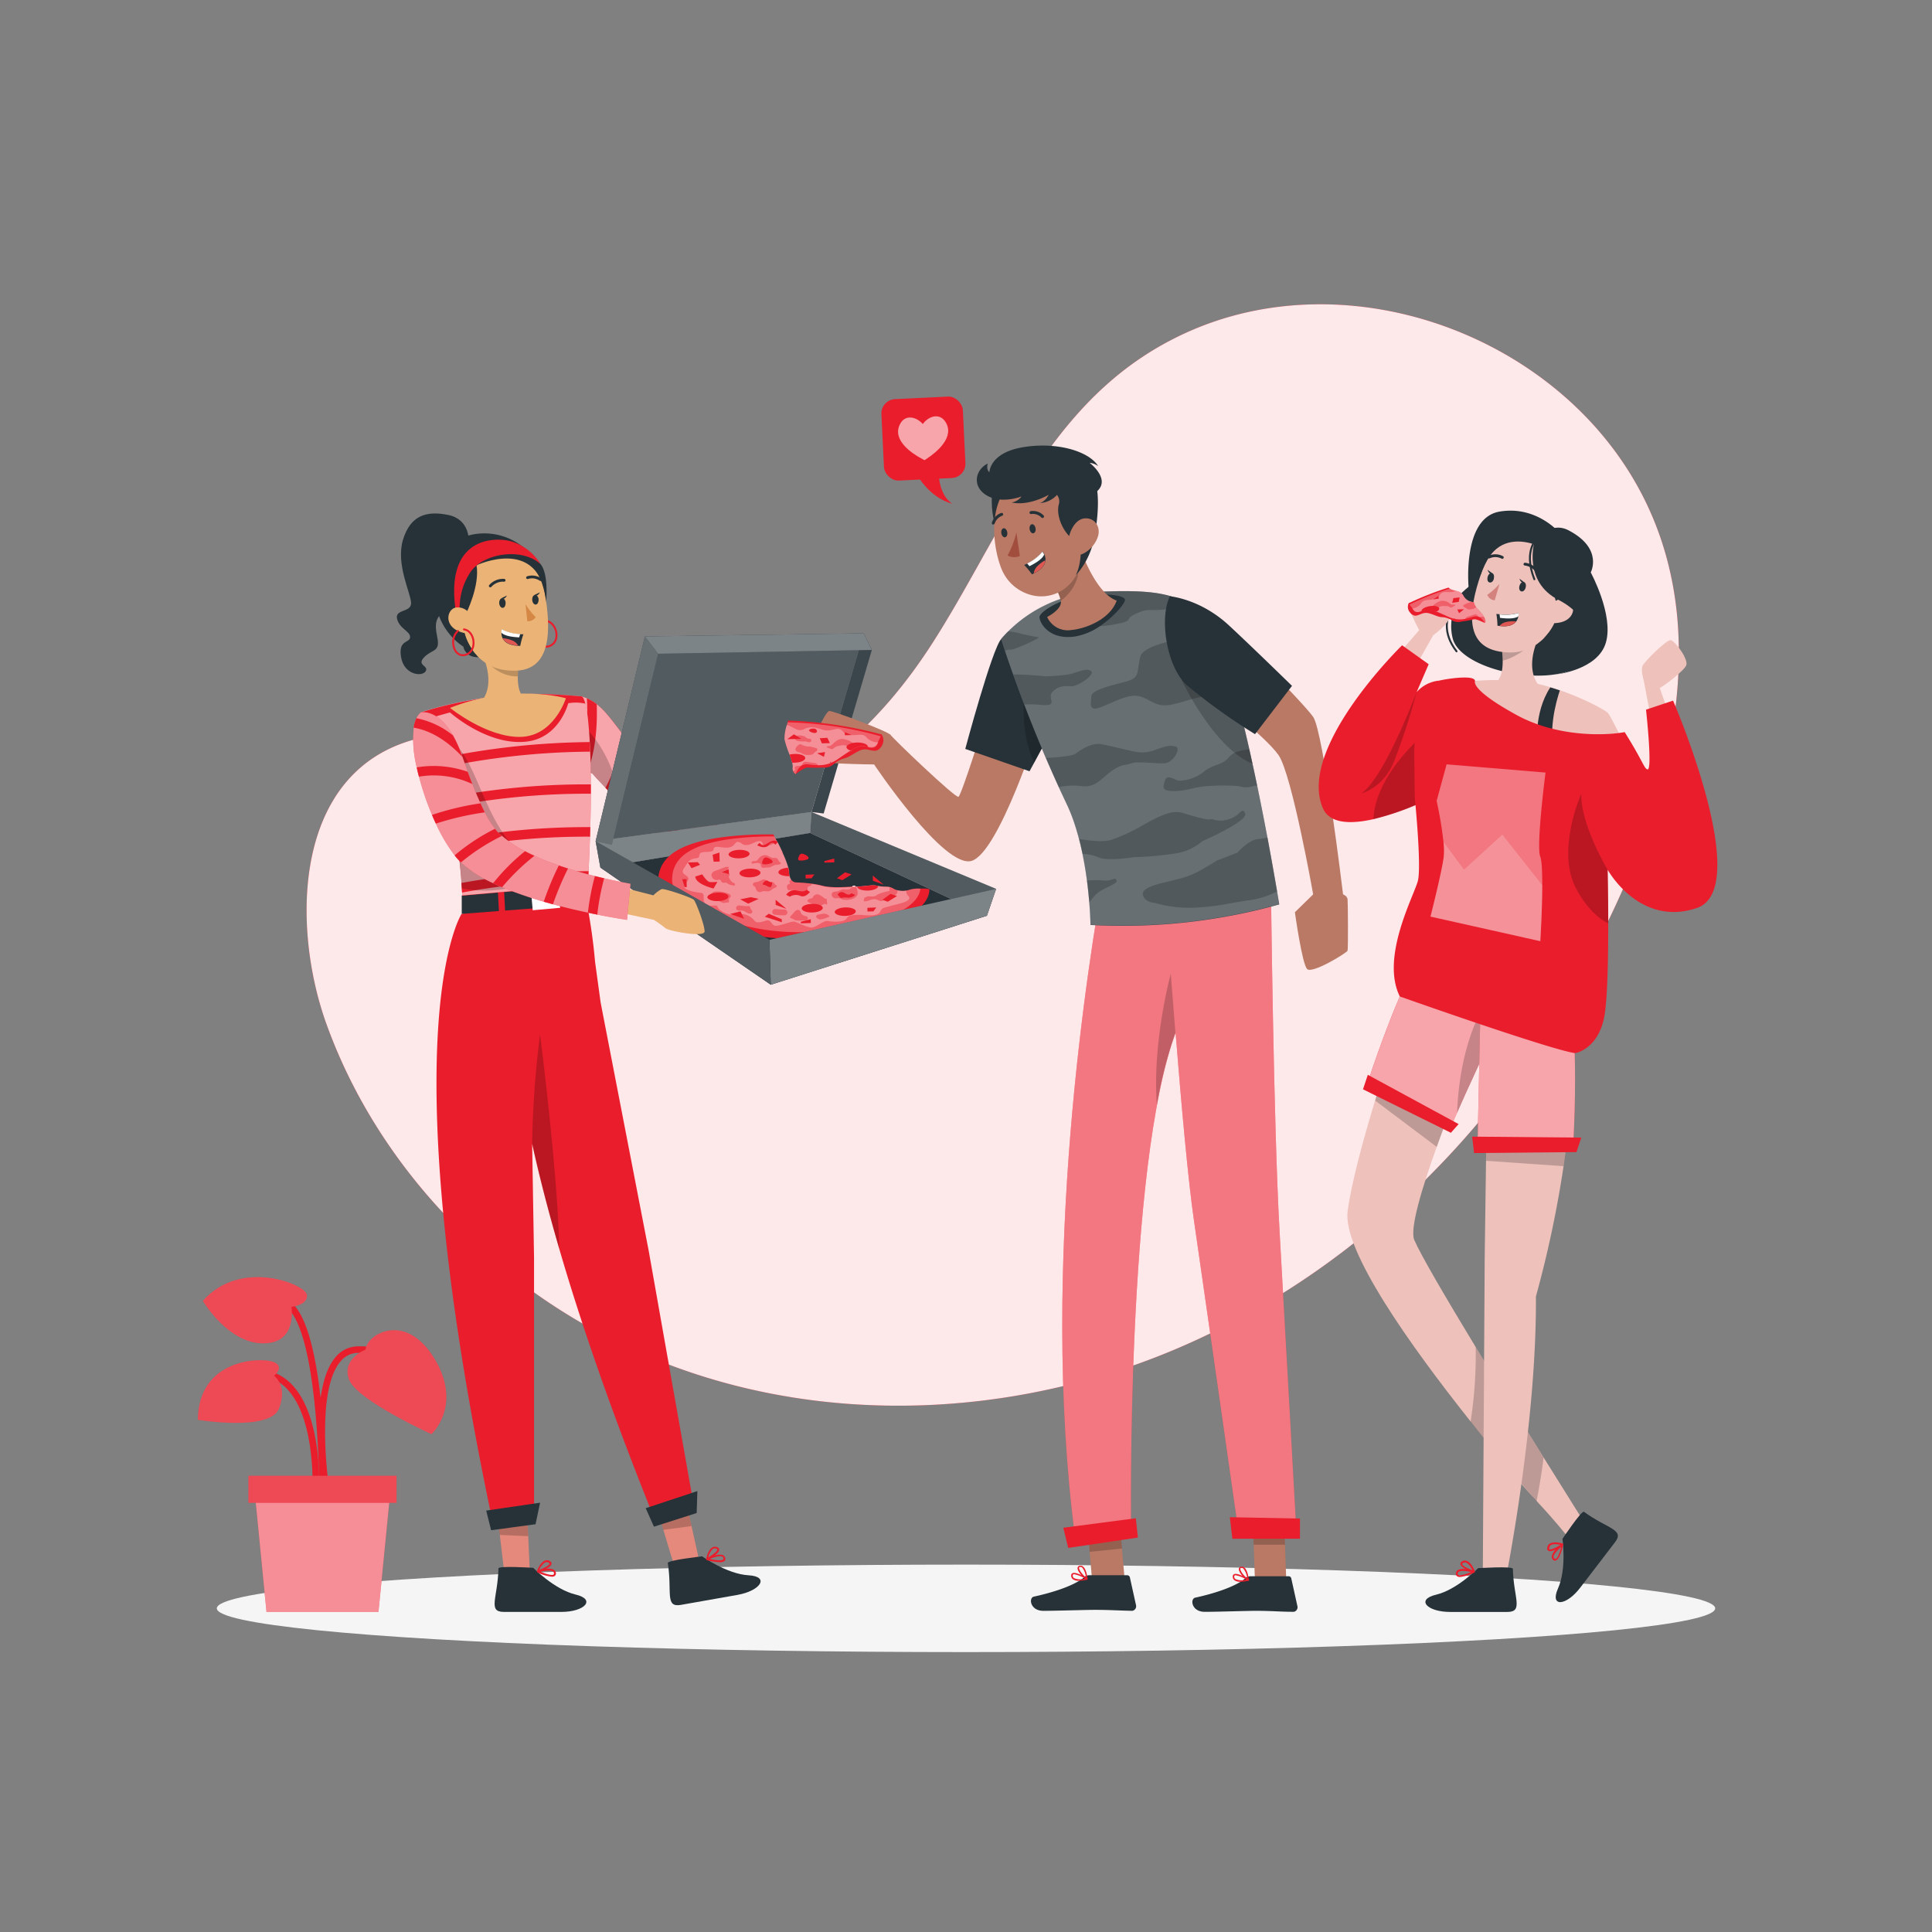 <svg xmlns="http://www.w3.org/2000/svg" viewBox="0 0 500 500"><rect x="0" y="0" width="500" height="500" fill="#808080" stroke="none"/><g id="freepik--background-simple--inject-62"><path d="M125.86,190.87a40.73,40.73,0,0,0-18.47.47c-31.71,8.52-32,48.66-22.84,73.86,14.8,40.84,49.26,73.49,90,88.5s87.08,12.83,127.31-3.55,74.33-46.42,97.95-82.88c26.33-40.64,50.31-99.61,21.78-145.17-21.1-33.7-65.53-51.13-103.81-40a81.21,81.21,0,0,0-22.18,10.31c-26.63,17.72-37.73,48.31-54.4,74.2-11.38,17.67-28.12,35.46-49.47,39.92C168.28,211.45,148,195.06,125.86,190.87Z" style="fill:#EA1D2C"></path><path d="M125.86,190.87a40.73,40.73,0,0,0-18.47.47c-31.71,8.52-32,48.66-22.84,73.86,14.8,40.84,49.26,73.49,90,88.5s87.08,12.83,127.31-3.55,74.33-46.42,97.95-82.88c26.33-40.64,50.31-99.61,21.78-145.17-21.1-33.7-65.53-51.13-103.81-40a81.21,81.21,0,0,0-22.18,10.31c-26.63,17.72-37.73,48.31-54.4,74.2-11.38,17.67-28.12,35.46-49.47,39.92C168.28,211.45,148,195.06,125.86,190.87Z" style="fill:#fff;opacity:0.9"></path></g><g id="freepik--Shadow--inject-62"><ellipse id="freepik--path--inject-62" cx="250" cy="416.24" rx="193.89" ry="11.32" style="fill:#f5f5f5"></ellipse></g><g id="freepik--Plant--inject-62"><path d="M83.43,384.81c-.16-1-3.66-25.18,3.35-33.51a7.61,7.61,0,0,1,5.83-2.87c14.15-.33,16.08,11,16.1,11.15l-1.67.26c-.06-.41-1.74-10-14.39-9.72a5.9,5.9,0,0,0-4.57,2.26c-6.53,7.77-3,31.93-3,32.18Z" style="fill:#EA1D2C"></path><path d="M82.57,383.71l-1.69-.06c0-.22.56-22.25-10.29-26.8C60,352.4,55.17,361.56,55,362l-1.51-.76c0-.11,5.67-11,17.78-5.89C83.16,360.29,82.6,382.75,82.57,383.71Z" style="fill:#EA1D2C"></path><path d="M82.62,385.44c0-.35-.1-35.19-6.9-45.38-6.52-9.79-17-5.18-17.48-5l-.7-1.54c.12-.05,12.26-5.41,19.59,5.58,7.07,10.61,7.18,44.86,7.18,46.31Z" style="fill:#EA1D2C"></path><path d="M94.63,349.27s-6.18,2.28-4.34,7.65,21.38,14.23,21.38,14.23,8.18-7.5.66-19.7S94.8,345.42,94.63,349.27Z" style="fill:#EA1D2C"></path><path d="M75.42,338.22s4.38-.47,4-3.14-17.05-9.55-26.91,1.57c0,0,6.31,10.84,15.43,11S75.42,338.22,75.42,338.22Z" style="fill:#EA1D2C"></path><path d="M70.91,356.07s3-2.44-.23-3.63-19.31-.86-19.47,15c0,0,18.67,3.11,21-2.94S70.91,356.07,70.91,356.07Z" style="fill:#EA1D2C"></path><path d="M94.63,349.27s-6.18,2.28-4.34,7.65,21.38,14.23,21.38,14.23,8.18-7.5.66-19.7S94.8,345.42,94.63,349.27Z" style="fill:#fff;opacity:0.2;isolation:isolate"></path><path d="M75.42,338.22s4.38-.47,4-3.14-17.05-9.55-26.91,1.57c0,0,6.31,10.84,15.43,11S75.42,338.22,75.42,338.22Z" style="fill:#fff;opacity:0.2;isolation:isolate"></path><path d="M70.91,356.07s3-2.44-.23-3.63-19.31-.86-19.47,15c0,0,18.67,3.11,21-2.94S70.91,356.07,70.91,356.07Z" style="fill:#fff;opacity:0.2;isolation:isolate"></path><polygon points="97.95 417.16 68.97 417.16 65.85 385.44 101.08 385.44 97.95 417.16" style="fill:#EA1D2C"></polygon><polygon points="97.95 417.16 68.97 417.16 65.85 385.44 101.08 385.44 97.95 417.16" style="fill:#fff;opacity:0.5;isolation:isolate"></polygon><rect x="64.3" y="381.93" width="38.32" height="7" style="fill:#EA1D2C"></rect><rect x="64.3" y="381.93" width="38.32" height="7" style="fill:#fff;opacity:0.2;isolation:isolate"></rect></g><g id="freepik--speech-bubble--inject-62"><rect x="228.42" y="102.94" width="21.1" height="21.1" rx="3.69" transform="translate(483.1 215.44) rotate(177.26)" style="fill:#EA1D2C"></rect><path d="M233,109.62c1.38-2.49,4.26-1.69,5.82.12,1.38-1.95,4.18-3,5.79-.67,2.7,4-2.29,8-4.66,9.57-.27.18-.49.34-.68.45l-.72-.38C236,117.35,230.66,113.82,233,109.62Z" style="fill:#fff;opacity:0.6;isolation:isolate"></path><path d="M237.13,122.51s3.07,6.19,9.36,7.87c0,0-3.52-1.81-3.57-8.41Z" style="fill:#EA1D2C"></path></g><g id="freepik--character-1--inject-62"><path d="M150.57,180.24c8.28,2.58,8.48,11.09,27.43,27.94,10.56,9.39,27.42,13.37,27.42,13.37l-2.28,6.52s-25.28.77-51.15-29.35Z" style="fill:#EA1D2C"></path><path d="M205.42,221.55l-2.28,6.52a37.55,37.55,0,0,1-9-1.25c-.77-.19-1.59-.4-2.44-.65a62.91,62.91,0,0,1-8.39-3.09c-.73-.33-1.48-.68-2.25-1.06a74.42,74.42,0,0,1-7.23-4.05q-1-.65-2.07-1.35-2.94-2-6-4.44c-.63-.5-1.26-1-1.9-1.58-1-.88-2.1-1.82-3.16-2.8-.74-.68-1.48-1.39-2.22-2.12s-1.2-1.18-1.8-1.8c-1.45-1.51-2.93-3.11-4.4-4.82a3.31,3.31,0,0,1-.3-.34l-.52-6.76-.3-3.92-.6-7.8c.46.15.9.3,1.31.48a12.06,12.06,0,0,1,2.55,1.53c2.23,1.71,4,4.24,6.69,7.71.63.83,1.3,1.72,2,2.67,1.67,2.09,3.65,4.46,6.14,7.12.61.65,1.25,1.31,1.92,2h0c1.6,1.63,3.39,3.36,5.4,5.19.45.4.9.82,1.37,1.23.21.19.41.37.63.54a47,47,0,0,0,6.58,4.64c.73.43,1.45.84,2.19,1.23a76,76,0,0,0,7.26,3.4c.81.32,1.58.63,2.33.9A75.85,75.85,0,0,0,205.42,221.55Z" style="fill:#fff;opacity:0.6"></path><path d="M152.29,199.06a3.31,3.31,0,0,1-.3-.34l-.52-6.76a55.85,55.85,0,0,0,.41-11.24,12.06,12.06,0,0,1,2.55,1.53C154.6,186.82,154.34,193.3,152.29,199.06Z" style="fill:#EA1D2C"></path><path d="M163.17,192.63a39.31,39.31,0,0,1-4.68,13.05c-.59-.58-1.2-1.18-1.8-1.8A40.77,40.77,0,0,0,161.12,190C161.75,190.79,162.42,191.68,163.17,192.63Z" style="fill:#EA1D2C"></path><path d="M171.23,201.75h0a43.09,43.09,0,0,1-5.46,10.42c-.63-.5-1.26-1-1.9-1.58a42.6,42.6,0,0,0,5.44-10.85C169.92,200.4,170.56,201.06,171.23,201.75Z" style="fill:#EA1D2C"></path><path d="M178.63,208.72a44.71,44.71,0,0,1-4.77,9.25q-1-.65-2.07-1.35a42.67,42.67,0,0,0,4.84-9.67c.45.4.9.82,1.37,1.23C178.21,208.37,178.41,208.55,178.63,208.72Z" style="fill:#EA1D2C"></path><path d="M187.4,214.59a46.74,46.74,0,0,1-4.06,8.49c-.73-.33-1.48-.68-2.25-1.06a45.94,45.94,0,0,0,4.12-8.66C185.94,213.79,186.66,214.2,187.4,214.59Z" style="fill:#EA1D2C"></path><path d="M197,218.89a50.87,50.87,0,0,1-2.82,7.93c-.77-.19-1.59-.4-2.44-.65a46.45,46.45,0,0,0,2.93-8.18C195.47,218.31,196.24,218.62,197,218.89Z" style="fill:#EA1D2C"></path><path d="M160.71,207.8c-.74-.68-1.48-1.39-2.22-2.12s-1.2-1.18-1.8-1.8c-1.45-1.51-2.93-3.11-4.4-4.82a3.31,3.31,0,0,1-.3-.34l-.52-6.76-.3-3.92C154.11,190.79,158.69,196.68,160.71,207.8Z" style="opacity:0.2;isolation:isolate"></path><path d="M121.32,140.06s.34-5.61-5.28-6.78-9.82.06-11.74,6.39,2,13.78,2.09,16.35-4.26,1.54-3.63,4.14,3.5,3.23,3.37,4.79-3.11.53-2.33,5.14,5.45,5.12,6.36,3.63-2.47-1.48-.39-3.63,4.2-1.25,3.4-5.14-.53-5.61,3.29-7.67S121.32,140.06,121.32,140.06Z" style="fill:#263238"></path><path d="M141.32,156s.78-7.26-1.41-10a31.48,31.48,0,0,0-5.29-5,16,16,0,0,0-12.4-2.65c-7,1.55-10.37,8.1-9.6,16.64a16.59,16.59,0,0,0,7.29,12.36s.68,4.63,7.78,1.86S141.32,156,141.32,156Z" style="fill:#263238"></path><polygon points="180.87 403.52 174.31 404.68 171.62 395.74 169.17 387.53 176.73 384.89 178.93 394.75 180.87 403.52" style="fill:#e4897b"></polygon><path d="M172.83,404.51c-.11-.73,8.88-1.73,8.88-1.73s6.44,4.59,12,4.9,3.13,4-2.81,5.07l-14.67,2.59C172,416.09,174,412,172.83,404.51Z" style="fill:#263238"></path><path d="M186.12,404.28a13.8,13.8,0,0,1-3.22-.53l-.08,0h0l-.06-.06h0a.14.14,0,0,1,0-.06h0a.21.21,0,0,1,0-.11c0-.1.4-2.3,1.51-3a1.39,1.39,0,0,1,1.16-.17c.44.12.68.34.71.64.06.47-.49,1.05-1.15,1.57a3.73,3.73,0,0,1,2-.14,1,1,0,0,1,.58.52.89.89,0,0,1,0,1A1.94,1.94,0,0,1,186.12,404.28Zm-2.43-.82c1.4.32,3.12.53,3.48.11,0,0,.12-.15,0-.48a.5.5,0,0,0-.31-.27C186.13,402.57,184.64,403.06,183.69,403.46Zm1.31-2.74a.91.91,0,0,0-.5.15,4,4,0,0,0-1.19,2.18c1.23-.73,2.38-1.65,2.33-2.05,0-.13-.24-.21-.37-.24A.84.84,0,0,0,185,400.72Z" style="fill:#EA1D2C"></path><polygon points="178.96 394.95 171.66 395.92 169.19 387.62 176.74 384.93 178.96 394.95" style="opacity:0.2;isolation:isolate"></polygon><polygon points="137.09 406.33 130.43 406.33 129.33 397.06 128.34 388.55 136.25 387.26 136.7 397.36 137.09 406.33" style="fill:#e4897b"></polygon><path d="M129,405.9c0-.73,9-.15,9-.15s5.55,5.64,10.94,6.91,2.38,4.5-3.65,4.5h-14.9C126.15,417.16,128.82,413.51,129,405.9Z" style="fill:#263238"></path><path d="M142.79,408.05a11.13,11.13,0,0,1-3.74-1.14.12.12,0,0,1-.08-.06h0l0-.05a.28.28,0,0,1,0-.18c0-.09.79-2.2,2-2.71a1.38,1.38,0,0,1,1.16,0c.42.2.62.45.6.76,0,.48-.67.95-1.41,1.34a3.7,3.7,0,0,1,2,.23,1,1,0,0,1,.48.61.85.85,0,0,1-.22,1A1.27,1.27,0,0,1,142.79,408.05Zm-2.92-1.29c1.33.56,3,1.06,3.41.71,0,0,.15-.12.06-.48a.52.52,0,0,0-.26-.31C142.43,406.31,140.88,406.53,139.87,406.76Zm1.62-2.48a.94.94,0,0,0-.37.07,4,4,0,0,0-1.55,1.94c1.34-.51,2.63-1.21,2.65-1.61,0-.13-.2-.25-.32-.3A.91.91,0,0,0,141.49,404.28Z" style="fill:#EA1D2C"></path><polygon points="136.7 397.56 129.33 397.24 128.34 388.64 136.25 387.31 136.7 397.56" style="opacity:0.2;isolation:isolate"></polygon><path d="M179.58,389.75l-10.78,1.9c-10.88-27.1-18.62-49.73-24.08-68.51-2.95-10.13-5.24-19.14-7-27.13l.49,29.51v67h-11c-26.63-127-7.76-156-7.76-156l31.86-5.44A143.69,143.69,0,0,1,154,248.9l1.44,10.53,12.45,64.31Z" style="fill:#EA1D2C"></path><polygon points="167.11 390.32 180.48 385.89 180.3 391.57 169.24 395.1 167.11 390.32" style="fill:#263238"></polygon><polygon points="125.83 390.94 139.77 388.9 138.6 394.47 127.1 396.02 125.83 390.94" style="fill:#263238"></polygon><polygon points="119.5 231.75 119.5 236.51 151.99 234.01 151.99 228.39 119.5 231.75" style="fill:#263238"></polygon><rect x="137.6" y="229.86" width="7.13" height="5.41" transform="translate(-20.18 13.52) rotate(-5.12)" style="fill:#fff"></rect><rect x="129" y="229.79" width="1.61" height="8.22" transform="translate(-11.77 6.93) rotate(-2.93)" style="fill:#EA1D2C"></rect><rect x="148.85" y="227.61" width="1.61" height="8.22" transform="translate(-11.61 7.93) rotate(-2.92)" style="fill:#EA1D2C"></rect><path d="M152.13,229l-32.5,2.81a115.53,115.53,0,0,0-3.46-23.87c-.78-3.11-1.75-6.59-3-10.6-.67-2.15-1.41-4.46-2.24-6.94-.62-1.88-1.29-3.88-2-6a96.58,96.58,0,0,1,13.48-3.26,103.56,103.56,0,0,1,14.6-1.54c6.32-.05,13.58.66,13.58.66s1,.25,1.69,6.95C152.85,193.48,153.43,206.07,152.13,229Z" style="fill:#EA1D2C"></path><path d="M152.9,205.42c0,2.61-.05,5.48-.13,8.64,0,.81-.05,1.62-.07,2.47-.1,2.77-.22,5.74-.39,8.93,0,.81-.08,1.64-.13,2.47,0,.34,0,.68-.05,1l-32.5,2.8c0-.25,0-.51,0-.77s0-.7-.07-1.05-.07-.95-.1-1.43c-.22-3.06-.48-5.94-.91-9-.12-.79-.24-1.6-.37-2.43-.43-2.54-1-5.25-1.73-8.3-.08-.29-.15-.59-.23-.89-.12-.5-.25-1-.38-1.5-.61-2.3-1.31-4.82-2.16-7.59-.15-.49-.31-1-.46-1.52-.09-.27-.18-.56-.27-.84-.42-1.34-.88-2.75-1.36-4.23-.2-.61-.4-1.23-.61-1.86-.42-1.28-.87-2.62-1.34-4q-.33-1-.69-2a96.34,96.34,0,0,1,13.49-3.25A103.58,103.58,0,0,1,137,179.58c6.32-.05,13.59.66,13.59.66s.41.1.89,1.86a33.63,33.63,0,0,1,.79,5.09c.13,1.33.25,2.93.35,4.86.05.77.09,1.6.12,2.48.1,2.39.16,5.18.18,8.43C152.91,203.75,152.91,204.58,152.9,205.42Z" style="fill:#fff;opacity:0.6"></path><path d="M147.06,182s-2.21,8.88-10.68,9.91c-10.12,1.24-19.92-7.53-19.92-7.53s-3.13.83-6.87,2q-.33-1-.69-2a96.34,96.34,0,0,1,13.49-3.25A103.58,103.58,0,0,1,137,179.58c6.32-.05,13.59.66,13.59.66s.41.1.89,1.86A11.39,11.39,0,0,0,147.06,182Z" style="fill:#EA1D2C"></path><path d="M152.72,194.53a193,193,0,0,0-39.09,4.28c-.15-.49-.31-1-.46-1.52-.09-.27-.18-.56-.27-.84a197.23,197.23,0,0,1,39.7-4.4C152.65,192.82,152.69,193.65,152.72,194.53Z" style="fill:#EA1D2C"></path><path d="M152.9,205.42a186.2,186.2,0,0,0-36.5,3.37c-.08-.29-.15-.59-.23-.89-.12-.5-.25-1-.38-1.5A190,190,0,0,1,152.9,203C152.91,203.75,152.91,204.58,152.9,205.42Z" style="fill:#EA1D2C"></path><path d="M152.77,214.06c0,.81-.05,1.62-.07,2.47a184,184,0,0,0-34.2,3c-.12-.79-.24-1.6-.37-2.43A187.44,187.44,0,0,1,152.77,214.06Z" style="fill:#EA1D2C"></path><path d="M152.31,225.46c0,.81-.08,1.64-.13,2.47a185.63,185.63,0,0,0-32.6,3.06c-.06-.84-.11-1.66-.17-2.48A191.14,191.14,0,0,1,152.31,225.46Z" style="fill:#EA1D2C"></path><path d="M139.24,224.26l-6.43,5.36a32.19,32.19,0,0,1-13.3.32c0-.48-.07-.95-.1-1.43-.22-3.06-.48-5.94-.91-9-.12-.79-.24-1.6-.37-2.43-.43-2.54-1-5.25-1.73-8.3-.08-.29-.15-.59-.23-.89-.12-.5-.25-1-.38-1.5-.61-2.3-1.31-4.82-2.16-7.59-.15-.49-.31-1-.46-1.52-.09-.27-.18-.56-.27-.84-.42-1.34-.88-2.75-1.36-4.23,1.19-1.88,2.64-2.6,4.25-1.51C124.74,196.78,124.83,216.18,139.24,224.26Z" style="opacity:0.2;isolation:isolate"></path><path d="M134.3,186.76c-8-1-10.41-4.45-10.41-4.45,5.08-4.79.86-13.1.86-13.1l9.64,1.8a29.58,29.58,0,0,0-.38,4.06c-.07,5.85,2.58,5.91,2.58,5.91C138.28,184.15,134.3,186.76,134.3,186.76Z" style="fill:#ebb376"></path><path d="M134.39,171a29.58,29.58,0,0,0-.38,4.06c-6.51,0-9.26-5.86-9.26-5.86Z" style="opacity:0.2;isolation:isolate"></path><path d="M141,160.66c2.87,0,4.19,4.76,1.76,6.26-3.13,1.93-5.36-3.12-3.24-5.62" style="fill:none;stroke:#EA1D2C;stroke-linecap:round;stroke-linejoin:round;stroke-width:0.5px"></path><path d="M129.06,144.05c8.38-.46,11.32,3.88,12.41,12.49,1.36,10.75-.61,18.54-11.22,16.81C115.85,171,115.14,144.82,129.06,144.05Z" style="fill:#ebb376"></path><path d="M136,156.36a17.72,17.72,0,0,0,2.63,3.35,2.32,2.32,0,0,1-2.16,1.06Z" style="fill:#d58745"></path><path d="M130.86,156c0,.69-.27,1.27-.73,1.31s-.88-.49-.93-1.18.27-1.27.73-1.31S130.81,155.27,130.86,156Z" style="fill:#263238"></path><path d="M129.74,154.83l1.45-.71S130.55,155.44,129.74,154.83Z" style="fill:#263238"></path><path d="M139.4,155.15c0,.69-.28,1.27-.74,1.31s-.87-.49-.92-1.18.27-1.28.73-1.31S139.34,154.46,139.4,155.15Z" style="fill:#263238"></path><path d="M138.28,154l1.45-.71S139.08,154.63,138.28,154Z" style="fill:#263238"></path><path d="M130.46,150.18a4.38,4.38,0,0,0-3.57,1.46" style="fill:none;stroke:#263238;stroke-linecap:round;stroke-linejoin:round;stroke-width:0.725px"></path><path d="M136.53,149.49a3.91,3.91,0,0,1,3.38.51" style="fill:none;stroke:#263238;stroke-linecap:round;stroke-linejoin:round;stroke-width:0.725px"></path><path d="M135.46,164.14a21.32,21.32,0,0,0-.82,3,4.87,4.87,0,0,1-.54,0c-2.46-.11-3.56-1-4-1.9a3,3,0,0,1-.32-1.46,2.71,2.71,0,0,1,.11-.85,11.51,11.51,0,0,0,4.76,1.22Z" style="fill:#263238"></path><path d="M134.62,164.09l-.26.86c-2.31-.11-3.92-.5-4.61-1.23a2.71,2.71,0,0,1,.11-.85A11.51,11.51,0,0,0,134.62,164.09Z" style="fill:#fff"></path><path d="M134.1,167.08c-2.46-.11-3.56-1-4-1.9a7.87,7.87,0,0,1,2.7.67A3,3,0,0,1,134.1,167.08Z" style="fill:#de5753"></path><path d="M120.67,158.68s3.55-7.1,2.66-12.38c0,0,16.24-7.7,18,9.11,0,0,.8-15-13.62-14.6s-13.21,21.53-5.43,27.4C122.26,168.21,118.49,163.12,120.67,158.68Z" style="fill:#263238"></path><path d="M119,158.57a16.78,16.78,0,0,1,2.63-10.32c3.31-5.16,13.54-6.62,18.26-2.24a13.26,13.26,0,0,0-7.73-5.95c-4.49-1.16-17-.87-14.23,17.92Z" style="fill:#EA1D2C"></path><path d="M122.14,160.37a3.69,3.69,0,0,0-4.14-3.14c-2.58.43-3.53,5.83,3,6.75C121.94,164.12,122.41,163.18,122.14,160.37Z" style="fill:#ebb376"></path><path d="M120.08,162.88c2.83.41,3.42,5.33.79,6.45-3.39,1.43-4.83-3.9-2.36-6.05" style="fill:none;stroke:#EA1D2C;stroke-linecap:round;stroke-linejoin:round;stroke-width:0.5px"></path><path d="M116.46,183.2s9.41,7.63,18.16,7.51,11.83-10,11.83-10S132.87,176.72,116.46,183.2Z" style="fill:#ebb376"></path><path d="M144.72,323.14c-2.95-10.13-5.24-19.14-7-27.13a249.22,249.22,0,0,1,2.05-28.3S144.44,304.21,144.72,323.14Z" style="opacity:0.2;isolation:isolate"></path><polygon points="225.63 168.21 213.16 210.53 210.02 210.15 223.52 163.91 225.63 168.21" style="fill:#263238"></polygon><polygon points="225.63 168.21 213.16 210.53 210.02 210.15 223.52 163.91 225.63 168.21" style="fill:#fff;opacity:0.1"></polygon><polygon points="154.15 217.71 210.02 210.15 209.66 215.56 155.38 224.53 154.15 217.71" style="fill:#263238"></polygon><polygon points="154.15 217.71 210.02 210.15 209.66 215.56 155.38 224.53 154.15 217.71" style="fill:#fff;opacity:0.4"></polygon><polygon points="210.02 210.15 257.79 230.04 255.41 236.99 209.66 215.56 210.02 210.15" style="fill:#263238"></polygon><polygon points="210.02 210.15 257.79 230.04 255.41 236.99 209.66 215.56 210.02 210.15" style="fill:#fff;opacity:0.2"></polygon><polygon points="155.38 224.53 209.66 215.56 255.41 236.99 199.47 254.84 155.38 224.53" style="fill:#263238"></polygon><path d="M240.53,230.13c-.05,4.5-6,9.52-24.42,12.16-26.91,3.85-45.55-8.89-45.77-13.55-.31-6.3,4.18-11.52,22.54-12.63,2.41-.15,4.85-.19,7.28-.16l.27.51c.17.34.36.7.56,1.08l.16.34.08.08,0,0c.44.86.88,1.77,1.29,2.67a1.17,1.17,0,0,0,0,.11,26.34,26.34,0,0,1,1.44,3.76,4.15,4.15,0,0,1,.2,1.11,4.4,4.4,0,0,0,.15,1.12,2.45,2.45,0,0,0,.34.78,1.76,1.76,0,0,0,1.21.85s2,.05,4.1.32a19.54,19.54,0,0,1,2.77.51c2.2.6,5.18.41,7.7.28l.08-.07a.75.75,0,0,1,.77-.16.48.48,0,0,1,.16.18h.38c2.72-.08,3.78-.55,5.45-.15,1.24.29,2.17.13,3,.3a2.87,2.87,0,0,1,.88.36,3.67,3.67,0,0,0,1.07.45,5.55,5.55,0,0,0,2.26.1,4.29,4.29,0,0,0,.89-.22,8,8,0,0,1,2.78-.29,3,3,0,0,0,.43,0A5.85,5.85,0,0,1,240.53,230.13Z" style="fill:#EA1D2C"></path><path d="M238.2,230c-.49,4-6.2,8.28-22.31,10.6-24.65,3.53-41.73-8.14-41.93-12.41-.28-5.77,3.83-10.56,20.64-11.57,1.93-.12,3.88-.16,5.83-.15.17.34.36.7.56,1.08l.16.34.08.08,0,0c.44.86.88,1.77,1.29,2.67a1.17,1.17,0,0,0,0,.11,26.34,26.34,0,0,1,1.44,3.76,4.15,4.15,0,0,1,.2,1.11,4.4,4.4,0,0,0,.15,1.12,2.45,2.45,0,0,0,.34.78,1.76,1.76,0,0,0,1.21.85s2,.05,4.1.32a19.54,19.54,0,0,1,2.77.51c2.2.6,5.18.41,7.7.28l.08-.07a.75.75,0,0,1,.77-.16.48.48,0,0,1,.16.18h.38c2.72-.08,3.78-.55,5.45-.15,1.24.29,2.17.13,3,.3a2.87,2.87,0,0,1,.88.36,3.67,3.67,0,0,0,1.07.45,5.55,5.55,0,0,0,2.26.1,4.29,4.29,0,0,0,.89-.22A8,8,0,0,1,238.2,230Z" style="fill:#fff;opacity:0.3"></path><path d="M235.08,231.88a1.65,1.65,0,0,1-.55-1.38,5.55,5.55,0,0,1-2.26-.1,2.38,2.38,0,0,1,0,.26,1,1,0,0,1-.55.93.93.93,0,0,1-.2.1c-.85.44-1.66.38-2.47,1a3.69,3.69,0,0,1-.4.29,1.23,1.23,0,0,1-.52.2c-.53.05-1-.33-1.51-.45A3,3,0,0,0,225,233a2.66,2.66,0,0,1-1.41.24.89.89,0,0,1,.49-1.09,2.64,2.64,0,0,1,1.31-.16,2.37,2.37,0,0,0,1.3-.19c.16-.09.29-.21.45-.3a9.52,9.52,0,0,1,2.35-.77l.78-.21a1.1,1.1,0,0,1-.07-.65.65.65,0,0,1,.13-.28c-.86-.17-1.79,0-3-.3-1.67-.4-2.73.07-5.45.15h-.38a3.42,3.42,0,0,1,.42,2.14,2.59,2.59,0,0,1-1,.95,3.2,3.2,0,0,1-.74.24,4.83,4.83,0,0,1-2.27,0c-.17-.08-.32-.2-.49-.26a3.41,3.41,0,0,0-1.11,0,1.2,1.2,0,0,1-.95-.52.84.84,0,0,1,.09-1c.33-.3.84-.22,1.28-.32s.89-.43,1.37-.51,1.29.18,1.84-.11a3.05,3.05,0,0,0,.57-.45c-2.52.13-5.5.32-7.7-.28a19.54,19.54,0,0,0-2.77-.51.63.63,0,0,1-.08.23c-.2.33-.7.24-.89.52s0,.63-.06,1a.37.37,0,0,1,0,.17,3.18,3.18,0,0,1-1.44.86c-.3,0-.47-.36-.66-.6a1.39,1.39,0,0,0-.44-.36,2.16,2.16,0,0,0-.78-.25,7.29,7.29,0,0,0-1.4,0,.47.47,0,0,1-.33-.06.5.5,0,0,1-.13-.21,1.7,1.7,0,0,1-.17-.67.62.62,0,0,1,.32-.57c.17-.08.44-.1.45-.29s-.07-.16-.11-.24a.51.51,0,0,1,.3-.63l.16-.05a2.45,2.45,0,0,1-.34-.78,4.4,4.4,0,0,1-.15-1.12,4.15,4.15,0,0,0-.2-1.11,26.34,26.34,0,0,0-1.44-3.76,1.17,1.17,0,0,1,0-.11c-.41-.9-.85-1.81-1.29-2.67l0,0-.08-.08-.16-.34-.15.11a6.46,6.46,0,0,1-.75.51,5.56,5.56,0,0,1-1.16.51c-.79.24-1.18.2-1.39,0-.41-.31-.19-1.06-1-1.12-1.17-.07-2.21,1-3.48,1s-.89-.45-2-.77-.83,1.2-2.68,1.41-3.7-.78-3.84.49c-.12,1.07-3.06.28-3.52,1.08s.22,1.06-1.28,1.25S178,223.2,177,224.74s.79,1.58,1.11,2.45c.16.42-.14.79-.46,1.16s-.65.77-.51,1.23c.27.91,2.93,1.35,4.2,1.48s.42,1.28,1,2.64,3.31.19,3.35.91,2.12,2.08,4,2.19a3.16,3.16,0,0,0,1-.09,4.59,4.59,0,0,1,1.24-.16,4.49,4.49,0,0,1,3.34,1.74c.81,1.05,2.91-.27,3.59-.1s.72.86,1.52,1.32,4.43-1.19,5.19-1,3,1.37,4.26,1.52,3.26-1.84,4.3-1.68,4.29.54,5-.72,3.91-.8,5.3-.75,3,0,3.45-1.07,1.24-.9,2.57-1.34S236.43,233.38,235.08,231.88Zm-24.69.35c.05-.09.09-.19.13-.28a1.16,1.16,0,0,1,1.39-.41,5,5,0,0,1,1.33.83,1,1,0,0,0,.73.27c0,.34.06.67.1,1s0,.44-.22.44-.18-.11-.27-.15a.27.27,0,0,0-.13,0c-.28,0-.72.39-1,.44h0a3.68,3.68,0,0,1-2.22-.43c-.31-.13-.6-.28-.9-.41a.66.66,0,0,1-.32-.22.45.45,0,0,1,.19-.56,1.82,1.82,0,0,1,.61-.2A.91.91,0,0,0,210.39,232.23Zm-15.6-9.34c.27-.09.56,0,.83-.09.44-.12.67-.6,1-.93a1.89,1.89,0,0,1,1.88-.48c.57.18,1.06.64,1.66.66a2.23,2.23,0,0,1,.73,0c.47.17.55.83,1,1.11.08.06.19.11.21.21s-.09.23-.2.28a5.91,5.91,0,0,1-1.27.2,7.62,7.62,0,0,0-1.24.56,2.55,2.55,0,0,1-1,.09,4.76,4.76,0,0,1-1,.07.55.55,0,0,1-.46-.4c0-.11,0-.23,0-.35a.44.44,0,0,0-.13-.24,1.09,1.09,0,0,0-.76-.24,4.06,4.06,0,0,0-1,.13.53.53,0,0,1-.39,0C194.35,223.38,194.53,223,194.79,222.89Zm-10.58,3.33a.75.75,0,0,1,.09-.3,1.35,1.35,0,0,1,.79-.54l2.41-.89a1.52,1.52,0,0,1,.91-.14c.09,0,.2.08.21.17s-.07.18-.13.25a1.06,1.06,0,0,0-.22.33.6.6,0,0,0,.1.74c.08.06.18.1.26.16a.15.15,0,0,1,.09.06.56.56,0,0,1,0,.61,1.11,1.11,0,0,0-.12.3,3.81,3.81,0,0,0,.88,1.34l0,0a2.69,2.69,0,0,1,.57.26c.18.13.27.44.08.57a.48.48,0,0,1-.39,0,5.45,5.45,0,0,1-1.06-.25c-.27-.11-.5-.37-.77-.44s-.73.15-1.06-.12-.32-.66-.65-.69a.72.72,0,0,0-.29.06,1.39,1.39,0,0,1-1.78-1.53Zm4.42,7.27a.31.31,0,0,1-.21.06c-.61,0-1,.3-1.65,0a3.32,3.32,0,0,0-.89-.38.42.42,0,0,0-.16,0h-.38l-.24,0a2.7,2.7,0,0,1-1.1-.48.88.88,0,0,1-.42-.43c-.1-.3.13-.6.35-.83l.17-.18a1.87,1.87,0,0,1,.64-.45,2.05,2.05,0,0,1,.65-.1,7.7,7.7,0,0,1,3.08.54c.32.13.68.36.64.69s-.38.48-.45.78a.94.94,0,0,0,0,.29,1.87,1.87,0,0,1,0,.25A.28.28,0,0,1,188.63,233.49Zm6.09,2.5a.52.52,0,0,1-.43.42c-.91.17-1.48-.73-2.34-.77-.39,0-.81.12-1.15-.08a.66.66,0,0,1-.12-1,1.1,1.1,0,0,1,.85-.23,10,10,0,0,0,1.87.18c.26,0,.58-.08.71.14a1.06,1.06,0,0,1,.09.39c.09.35.53.56.52.9Zm2.68-5.31c-.18,0-.35.14-.53.18a1.05,1.05,0,0,1-1.13-.51c-.16-.31-.17-.7-.43-.92a1.74,1.74,0,0,1-.41-.28c-.18-.25,0-.61.29-.74a4.08,4.08,0,0,1,.87-.19,9.21,9.21,0,0,0,1.08-.46,1.14,1.14,0,0,1,1.12,0l.1.09a2.23,2.23,0,0,0,.44.43,1.83,1.83,0,0,0,.93,0,.77.77,0,0,1,.45.11,1.59,1.59,0,0,1,.36.45.5.5,0,0,0,.47.27.39.39,0,0,1-.15.51,4.41,4.41,0,0,1-.54.24,3.82,3.82,0,0,0-.68.45,1.64,1.64,0,0,1-.69.33C198.43,230.79,197.92,230.52,197.4,230.68Zm5.67,6.2a20,20,0,0,1-2.44-.13.91.91,0,0,1-.53-.2.77.77,0,0,1-.24-.53.76.76,0,0,1,.21-.53.69.69,0,0,1,.52-.24,19.84,19.84,0,0,0,2.44.13.75.75,0,0,1,0,1.5Zm2.84,1.3a3,3,0,0,1-.51-.25,4.7,4.7,0,0,0-.87-.36c-.11-.17,0-.39.17-.55l.88-1a1.51,1.51,0,0,1,.71-.52.76.76,0,0,1,.85.39c.07.14.1.3.16.44a1.6,1.6,0,0,0,1.12.72c.43.11.88.4.57.9a.46.46,0,0,1-.15.16h0a.91.91,0,0,1-.47.12,6.48,6.48,0,0,1-.65,0A7.22,7.22,0,0,1,205.91,238.18Zm8.44-.81a8.64,8.64,0,0,1-1.9.57h-.27c-.48-.07-1.2-.48-.87-1a.78.78,0,0,1,.52-.25l.6-.12a3.47,3.47,0,0,1,1-.1,1.79,1.79,0,0,1,1.06.46.31.31,0,0,1,.13.25C214.63,237.26,214.48,237.33,214.35,237.37Z" style="fill:#fff;opacity:0.3"></path><path d="M194,220.94c0,.62-1.19,1.16-2.69,1.2s-2.74-.42-2.76-1,1.19-1.16,2.69-1.2S193.93,220.33,194,220.94Z" style="fill:#EA1D2C"></path><path d="M196.82,225.85c0,.62-1.19,1.15-2.7,1.2s-2.74-.43-2.75-1.05,1.18-1.15,2.69-1.19S196.8,225.23,196.82,225.85Z" style="fill:#EA1D2C"></path><path d="M204.33,226.76h-.12c-1.51,0-2.74-.43-2.76-1s1.11-1.12,2.53-1.19a4.15,4.15,0,0,1,.2,1.11A4.4,4.4,0,0,0,204.33,226.76Z" style="fill:#EA1D2C"></path><ellipse cx="210.21" cy="235.04" rx="2.73" ry="1.12" transform="translate(-6.56 6.03) rotate(-1.62)" style="fill:#EA1D2C"></ellipse><path d="M227.29,229.29c0,.62-1.19,1.15-2.69,1.19s-2.74-.42-2.76-1C224.56,229.36,225.62,228.89,227.29,229.29Z" style="fill:#EA1D2C"></path><path d="M188.52,232c0,.62-1.19,1.15-2.7,1.2s-2.74-.43-2.76-1,1.19-1.15,2.7-1.19S188.5,231.38,188.52,232Z" style="fill:#EA1D2C"></path><path d="M221.48,235.84c0,.62-1.19,1.16-2.7,1.2s-2.74-.43-2.76-1,1.19-1.16,2.7-1.2S221.46,235.22,221.48,235.84Z" style="fill:#EA1D2C"></path><path d="M202.54,220.77h-.22l.17-.12A1.17,1.17,0,0,0,202.54,220.77Z" style="fill:#EA1D2C"></path><polygon points="193.63 233.86 191.56 232.75 194.27 232.19 196.35 232.62 193.63 233.86" style="fill:#EA1D2C"></polygon><polygon points="197.92 237.25 198.95 236.48 202.32 237.9 202.34 238.68 197.92 237.25" style="fill:#EA1D2C"></polygon><path d="M203.46,231.58a2.54,2.54,0,0,1,2.84-1.1c1.87.54,2.43-.19,2.43-.19l.89.54s-1.2,1.64-2.54,1a2.87,2.87,0,0,0-2.66.24Z" style="fill:#EA1D2C"></path><path d="M179.94,226.85l1.79-.57s1.22,1.94,2,2a12.16,12.16,0,0,0,1.94-.06l-1,1.72S180.05,228.89,179.94,226.85Z" style="fill:#EA1D2C"></path><polygon points="228.36 232.88 230.46 231.33 232.15 231.89 229.76 233.37 228.36 232.88" style="fill:#EA1D2C"></polygon><polygon points="216.59 227.3 218.7 225.75 220.39 226.3 218 227.78 216.59 227.3" style="fill:#EA1D2C"></polygon><path d="M216.76,231.55a1.21,1.21,0,0,1,1.86-.4c1.26.8,1.71,0,1.71,0l1,.46a2.57,2.57,0,0,1-1.76.71,7.56,7.56,0,0,0-2,.07Z" style="fill:#EA1D2C"></path><path d="M201.23,218l0,0-.59.63a1.18,1.18,0,0,0-.52-.46c-.28-.12-.68-.07-1.16.51-1,1.24-3,.08-3,.08l.64-.66a1.09,1.09,0,0,0,.94.62.94.94,0,0,0,.34-.07c.76-.28,2-1.46,3-1a.84.84,0,0,1,.31.23Z" style="fill:#EA1D2C"></path><polygon points="184.42 221.21 186.18 220.64 186.25 222.97 184.7 223.01 184.42 221.21" style="fill:#EA1D2C"></polygon><polygon points="178.04 223.2 180.57 223.13 181.17 223.8 178.96 224.69 178.04 223.2" style="fill:#EA1D2C"></polygon><polygon points="176.56 227.54 177.67 227.51 177.73 229.57 177.18 229.58 176.56 227.54" style="fill:#EA1D2C"></polygon><polygon points="188.94 236.54 191.64 235.86 192.57 237.78 188.94 236.54" style="fill:#EA1D2C"></polygon><path d="M197.69,229c-.84,0,.41-1.45,1-1.05a2.53,2.53,0,0,0,1.15.41s0,1-.41,1.19S198.17,229,197.69,229Z" style="fill:#EA1D2C"></path><path d="M197.25,223.24s.2-1.57,1.2-1.3,2,1.07,1.27,1.4S197,224,197.25,223.24Z" style="fill:#EA1D2C"></path><path d="M206.56,222.27s.2-1.57,1.19-1.31,2,1.07,1.27,1.41S206.35,223,206.56,222.27Z" style="fill:#EA1D2C"></path><polygon points="186.81 225.71 188.61 224.96 188.65 226.23 186.81 225.71" style="fill:#EA1D2C"></polygon><polygon points="200.75 234.19 200.72 232.85 203.56 235.23 200.75 234.19" style="fill:#EA1D2C"></polygon><polygon points="225.9 227.93 225.87 226.59 228.71 228.97 225.9 227.93" style="fill:#EA1D2C"></polygon><polygon points="207.28 238.95 207.27 238.54 209.82 237.89 209.85 238.88 207.28 238.95" style="fill:#EA1D2C"></polygon><polygon points="213.36 223.25 213.35 222.84 215.9 222.18 215.93 223.18 213.36 223.25" style="fill:#EA1D2C"></polygon><polygon points="224.5 235.9 224.48 234.93 226.78 234.86 226.03 235.86 224.5 235.9" style="fill:#EA1D2C"></polygon><polygon points="208.5 227.34 208.47 226.37 210.78 226.3 210.02 227.3 208.5 227.34" style="fill:#EA1D2C"></polygon><path d="M201.15,217.88l.08.08,0,0Z" style="fill:#fff"></path><path d="M221.46,229.45l-1,.05.08-.07a.75.75,0,0,1,.77-.16A.48.48,0,0,1,221.46,229.45Z" style="fill:#fff"></path><polygon points="199.14 243.23 257.79 230.04 255.41 236.99 199.47 254.84 199.14 243.23" style="fill:#263238"></polygon><polygon points="199.14 243.23 257.79 230.04 255.41 236.99 199.47 254.84 199.14 243.23" style="fill:#fff;opacity:0.4"></polygon><polygon points="155.38 224.53 154.15 217.71 199.14 243.23 199.47 254.84 155.38 224.53" style="fill:#263238"></polygon><polygon points="155.38 224.53 154.15 217.71 199.14 243.23 199.47 254.84 155.38 224.53" style="fill:#fff;opacity:0.2"></polygon><polygon points="154.15 217.71 166.9 164.71 223.52 163.91 210.02 210.15 154.15 217.71" style="fill:#263238"></polygon><polygon points="154.15 217.71 166.9 164.71 223.52 163.91 210.02 210.15 154.15 217.71" style="fill:#fff;opacity:0.2"></polygon><polygon points="166.9 164.71 170.32 169.19 158.34 218.63 154.15 217.71 166.9 164.71" style="fill:#263238"></polygon><polygon points="166.9 164.71 170.32 169.19 158.34 218.63 154.15 217.71 166.9 164.71" style="fill:#fff;opacity:0.3"></polygon><polygon points="166.9 164.71 170.32 169.19 225.63 168.21 223.52 163.91 166.9 164.71" style="fill:#263238"></polygon><polygon points="166.9 164.71 170.32 169.19 225.63 168.21 223.52 163.91 166.9 164.71" style="fill:#fff;opacity:0.4"></polygon><path d="M159.93,229.36l9.17,2.35a8.47,8.47,0,0,1,2.13-1.61c.73-.22,7.79,2.17,8.35,2.79s2.77,6.45,2.77,8.15-9.35-.11-10.13-.83a33.41,33.41,0,0,0-3-2.15l-11.53-2.45Z" style="fill:#ebb376"></path><path d="M163.17,228.72l-.89,9.34s-3.1-.44-7.7-1.36c-.77-.15-1.59-.32-2.43-.51-2.73-.58-5.82-1.3-9-2.15l-2.38-.67a103,103,0,0,1-10.83-3.75c-.78-.34-1.56-.68-2.31-1.05a31.11,31.11,0,0,1-8.33-5.37c-.13-.12-.26-.25-.38-.38a15.39,15.39,0,0,1-1.25-1.45,42.07,42.07,0,0,1-4.86-8.22c-.35-.73-.69-1.48-1-2.25a71.75,71.75,0,0,1-3.37-9.9c-.22-.8-.41-1.61-.58-2.4a29.71,29.71,0,0,1-.79-10.28,8.73,8.73,0,0,1,.7-2.45,4.41,4.41,0,0,1,1.15-1.5s4.31-1.05,8.31,5.93a30.67,30.67,0,0,1,2.2,4.87l.26.72c.39,1.11.85,2.43,1.37,3.85.38,1,.78,2.08,1.2,3.17.64,1.67,1.35,3.37,2.1,5,.37.8.74,1.58,1.12,2.33a26.74,26.74,0,0,0,2.64,4.25,12,12,0,0,0,.85,1c.3.3.62.6,1,.88a30.46,30.46,0,0,0,6,3.95c.79.42,1.6.81,2.44,1.19a64.58,64.58,0,0,0,6.35,2.5c.78.29,1.58.55,2.38.79,2.25.72,4.57,1.37,6.92,1.95.79.21,1.59.39,2.4.58C158.64,227.83,160.93,228.31,163.17,228.72Z" style="fill:#EA1D2C"></path><path d="M163.17,228.72l-.89,9.34s-3.1-.44-7.7-1.36c-.77-.15-1.59-.32-2.43-.51-2.73-.58-5.82-1.3-9-2.15l-2.38-.67a103,103,0,0,1-10.83-3.75c-.78-.34-1.56-.68-2.31-1.05a31.11,31.11,0,0,1-8.33-5.37c-.13-.12-.26-.25-.38-.38a15.39,15.39,0,0,1-1.25-1.45,42.07,42.07,0,0,1-4.86-8.22c-.35-.73-.69-1.48-1-2.25a71.75,71.75,0,0,1-3.37-9.9c-.22-.8-.41-1.61-.58-2.4a29.71,29.71,0,0,1-.79-10.28,8.73,8.73,0,0,1,.7-2.45,4.41,4.41,0,0,1,1.15-1.5s4.31-1.05,8.31,5.93a30.67,30.67,0,0,1,2.2,4.87l.26.72c.39,1.11.85,2.43,1.37,3.85.38,1,.78,2.08,1.2,3.17.64,1.67,1.35,3.37,2.1,5,.37.8.74,1.58,1.12,2.33a26.74,26.74,0,0,0,2.64,4.25,12,12,0,0,0,.85,1c.3.3.62.6,1,.88a30.46,30.46,0,0,0,6,3.95c.79.42,1.6.81,2.44,1.19a64.58,64.58,0,0,0,6.35,2.5c.78.29,1.58.55,2.38.79,2.25.72,4.57,1.37,6.92,1.95.79.21,1.59.39,2.4.58C158.64,227.83,160.93,228.31,163.17,228.72Z" style="fill:#fff;opacity:0.5"></path><path d="M119.67,195.89c-4.75-5.07-9.16-7-12.62-7.57a8.73,8.73,0,0,1,.7-2.45,21.8,21.8,0,0,1,9.46,4.43,30.67,30.67,0,0,1,2.2,4.87Z" style="fill:#EA1D2C"></path><path d="M122.24,202.91A23.33,23.33,0,0,0,108.42,201c-.22-.8-.41-1.61-.58-2.4a26.56,26.56,0,0,1,13.2,1.14C121.42,200.76,121.82,201.82,122.24,202.91Z" style="fill:#EA1D2C"></path><path d="M125.46,210.24a74.55,74.55,0,0,0-12.66,2.91c-.35-.73-.69-1.48-1-2.25a73,73,0,0,1,12.55-3C124.71,208.71,125.08,209.49,125.46,210.24Z" style="fill:#EA1D2C"></path><path d="M129.9,216.34a52.33,52.33,0,0,0-10.61,6.86c-.13-.12-.26-.25-.38-.38a15.39,15.39,0,0,1-1.25-1.45,52.05,52.05,0,0,1,10.44-6.88,12,12,0,0,0,.85,1C129.25,215.76,129.57,216.06,129.9,216.34Z" style="fill:#EA1D2C"></path><path d="M138.31,221.48a55.89,55.89,0,0,0-8.38,8.14c-.78-.34-1.56-.68-2.31-1.05a53.51,53.51,0,0,1,8.25-8.28C136.66,220.71,137.47,221.1,138.31,221.48Z" style="fill:#EA1D2C"></path><path d="M147,224.77a75.69,75.69,0,0,0-3.9,9.27l-2.38-.67a75.22,75.22,0,0,1,3.9-9.39C145.44,224.27,146.24,224.53,147,224.77Z" style="fill:#EA1D2C"></path><path d="M156.36,227.3a61.55,61.55,0,0,0-1.78,9.4c-.77-.15-1.59-.32-2.43-.51a64.59,64.59,0,0,1,1.81-9.47C154.75,226.93,155.55,227.11,156.36,227.3Z" style="fill:#EA1D2C"></path></g><g id="freepik--character-2--inject-62"><g id="freepik--group--inject-62"><polygon points="332.88 408.87 324.77 408.87 324.1 390.09 332.21 390.09 332.88 408.87" style="fill:#b97964"></polygon><path d="M323.64,407.93h9.85a.7.7,0,0,1,.69.56l1.6,7.22a1.2,1.2,0,0,1-.92,1.42l-.26,0c-3.19,0-5.51-.25-9.51-.25-2.47,0-9.9.26-13.31.26s-3.85-3.36-2.45-3.67c6.25-1.36,10.95-3.25,12.95-5A2,2,0,0,1,323.64,407.93Z" style="fill:#263238"></path><path d="M321,409.35a2.41,2.41,0,0,1-1.56-.41,1.15,1.15,0,0,1-.4-1,.6.6,0,0,1,.33-.54c.9-.46,3.52,1.15,3.81,1.33a.18.18,0,0,1,.09.19.19.19,0,0,1-.14.16A9.6,9.6,0,0,1,321,409.35Zm-1.2-1.68a.51.51,0,0,0-.25.05c-.05,0-.12.08-.13.23a.81.81,0,0,0,.26.69,4,4,0,0,0,2.89.15A7.85,7.85,0,0,0,319.76,407.67Z" style="fill:#EA1D2C"></path><path d="M323,409.06h-.09c-.83-.45-2.45-2.23-2.29-3.09a.62.62,0,0,1,.62-.5,1.06,1.06,0,0,1,.82.24c.93.77,1.13,3.1,1.14,3.21a.21.21,0,0,1-.09.18A.17.17,0,0,1,323,409.06Zm-1.62-3.29h-.1c-.24,0-.27.15-.28.2-.1.53.93,1.88,1.77,2.51a4.59,4.59,0,0,0-1-2.54A.7.7,0,0,0,321.41,405.77Z" style="fill:#EA1D2C"></path><polygon points="332.21 390.1 324.1 390.1 324.45 399.78 332.56 399.78 332.21 390.1" style="opacity:0.2;isolation:isolate"></polygon><polygon points="291.12 409.48 282.76 410.36 281.19 392.32 289.55 391.43 291.12 409.48" style="fill:#b97964"></polygon><path d="M281.87,407.67h9.85a.72.72,0,0,1,.69.56l1.6,7.22a1.2,1.2,0,0,1-.92,1.42,1.23,1.23,0,0,1-.27,0c-3.18-.05-5.5-.24-9.51-.24-2.46,0-9.9.25-13.3.25s-3.85-3.36-2.46-3.67c6.25-1.36,11-3.25,13-5A2,2,0,0,1,281.87,407.67Z" style="fill:#263238"></path><path d="M279.19,409.1a2.48,2.48,0,0,1-1.56-.42,1.15,1.15,0,0,1-.4-1,.55.55,0,0,1,.33-.53c.9-.47,3.52,1.14,3.81,1.33a.18.18,0,0,1,.09.18.2.2,0,0,1-.15.17A10.73,10.73,0,0,1,279.19,409.1ZM278,407.41a.57.57,0,0,0-.25.06c-.05,0-.11.07-.12.22a.78.78,0,0,0,.26.69,3.91,3.91,0,0,0,2.89.15A8,8,0,0,0,278,407.41Z" style="fill:#EA1D2C"></path><path d="M281.26,408.81h-.09c-.84-.46-2.46-2.24-2.29-3.1a.63.63,0,0,1,.62-.5,1,1,0,0,1,.81.24c.94.77,1.14,3.1,1.15,3.21a.24.24,0,0,1-.09.18A.2.2,0,0,1,281.26,408.81Zm-1.63-3.29h-.09c-.25,0-.27.14-.28.19-.1.53.93,1.88,1.76,2.51a4.53,4.53,0,0,0-.95-2.54A.7.7,0,0,0,279.63,405.52Z" style="fill:#EA1D2C"></path><polygon points="289.55 391.43 281.19 392.32 282 401.62 290.37 400.74 289.55 391.43" style="opacity:0.2;isolation:isolate"></polygon><path d="M328.87,225.34h-43c-4.09,22.34-16.9,101.41-7.71,171.86l14.57-1.8s-1.35-93.53,11.51-128.11c1.48,18.51,3.24,38.2,4.77,48.67,3.74,25.79,11.75,82.14,11.75,82.14h14.84s-3-53.94-4.44-79.28C329.59,291.31,328.93,231,328.87,225.34Z" style="fill:#EA1D2C"></path><path d="M328.87,225.34h-43c-4.09,22.34-16.9,101.41-7.71,171.86l14.57-1.8s-1.35-93.53,11.51-128.11c1.48,18.51,3.24,38.2,4.77,48.67,3.74,25.79,11.75,82.14,11.75,82.14h14.84s-3-53.94-4.44-79.28C329.59,291.31,328.93,231,328.87,225.34Z" style="fill:#fff;opacity:0.4;isolation:isolate"></path><path d="M269,187.79s-10.42,32.84-17.54,35-25.24-24.95-25.24-24.95-16.23-.16-17-1.27S213.44,184,214.63,184s15.32,5.32,15.87,6.21,16.76,16.4,17.55,16,6.93-20,6.93-20Z" style="fill:#b97964"></path><path d="M274.87,184l-1.27,2.34-5.93,11-1.23,2.26-16.63-5.78s6.91-25.82,9.31-28.46Z" style="fill:#263238"></path><path d="M228.16,190.08a2.72,2.72,0,0,1,.46,1.58c0,1-.89,2.55-2.14,2.63s-2.37-.84-4.09,0-2.53,1.63-3.95,2a6.48,6.48,0,0,0-2.67,1.48,3.83,3.83,0,0,1-2.94.87,35.3,35.3,0,0,1-3.82,0c-.69-.11-3.06,1.66-3.06,1.66s-1-1.87,2.3-5.83S228.16,190.08,228.16,190.08Z" style="fill:#EA1D2C"></path><path d="M228.16,190.08l-.23.47c-.2.42-.42.9-.67,1.4-.06.15-.14.31-.21.46-.48,1-1.32,1-2.23.88l-.26,0a5.2,5.2,0,0,0-2-.15,8.24,8.24,0,0,0-2.27,1,1.37,1.37,0,0,0,.2.22l-.39-.1c-1,.59-2.1,1.37-3.42,2.27a8.78,8.78,0,0,1-1.48.82l-.36.15a8.49,8.49,0,0,1-3.15.53,18.7,18.7,0,0,1-2.43-.21c-2.61-.36-3.29,2.5-3.29,2.5a1.13,1.13,0,0,1-.71-.77,2.13,2.13,0,0,1-.09-1,3.77,3.77,0,0,0-.14-1.16,19.26,19.26,0,0,0-.68-2.09,26.84,26.84,0,0,1-1.31-4,11.6,11.6,0,0,1,.61-3.68c.05-.23.12-.45.18-.68s.1-.32.14-.47A106.44,106.44,0,0,1,228.16,190.08Z" style="fill:#EA1D2C"></path><path d="M227.93,190.55c-.2.42-.42.9-.67,1.4-.06.15-.14.31-.21.46-.48,1-1.32,1-2.23.88l-.26,0a5.2,5.2,0,0,0-2-.15,8.24,8.24,0,0,0-2.27,1,1.37,1.37,0,0,0,.2.22l-.39-.1c-1,.59-2.1,1.37-3.42,2.27a8.78,8.78,0,0,1-1.48.82l-.36.15a8.49,8.49,0,0,1-3.15.53,18.7,18.7,0,0,1-2.43-.21c-2.61-.36-3.29,2.5-3.29,2.5a1.13,1.13,0,0,1-.71-.77,2.13,2.13,0,0,1-.09-1,3.77,3.77,0,0,0-.14-1.16,19.26,19.26,0,0,0-.68-2.09,26.84,26.84,0,0,1-1.31-4,11.6,11.6,0,0,1,.61-3.68c.05-.23.12-.45.18-.68A97.48,97.48,0,0,1,227.93,190.55Z" style="fill:#fff;opacity:0.3"></path><path d="M224.11,190.66c-1-.91-2.08-.29-3.7-.43-1.19-.1-1.36,0-1.77-.41-.15-.14-.32-.33-.59-.61-1-1.06-1.9-.35-3.45-.2s-1.82-.35-3.23-.57a4.25,4.25,0,0,0-3.18.22c-1.41.61-1.73.27-3.69-.72a3,3,0,0,0-.87-.31,11.6,11.6,0,0,0-.61,3.68,26.84,26.84,0,0,0,1.31,4,19.26,19.26,0,0,1,.68,2.09,3.77,3.77,0,0,1,.14,1.16,2.13,2.13,0,0,0,.09,1,.18.18,0,0,1,.09-.07c.17-.08.44-.11.45-.3s-.07-.16-.11-.25a.52.52,0,0,1,.31-.63,1.75,1.75,0,0,1,.76-.1,1.1,1.1,0,0,0,.73-.23c.18-.18.23-.46.42-.63a1.11,1.11,0,0,1,1-.15l1.93.26a1.27,1.27,0,0,1,.55.17,2,2,0,0,1,.35.41,8.49,8.49,0,0,0,3.15-.53l.36-.15a8.78,8.78,0,0,0,1.48-.82c1.32-.9,2.44-1.68,3.42-2.27l.39.1a1.37,1.37,0,0,1-.2-.22c-.28-.41-.31-.85-.94-1.1l-.13,0a3.21,3.21,0,0,0-2.12,0,2.21,2.21,0,0,0-1.09.36c-.22.2-.45.46-.75.46a1,1,0,0,1-.39-.1l-.71-.27c-.11,0-.25-.12-.24-.24s.25-.18.42-.17a1.51,1.51,0,0,0,1.05-.46c.86-.8,1.52-1.48,2.85-1.37a5.6,5.6,0,0,1,2.45,1l.19.11c.22.14.44.26.66.38l.21.1h0l.25.06h.39c.71-.14,1.08-.34,1.74,0a2,2,0,0,1,.42.29,1.55,1.55,0,0,1,.28.24c.91.15,1.75.14,2.23-.88.07-.15.15-.31.21-.46A3.83,3.83,0,0,1,224.11,190.66Zm-18.06-.25a3.67,3.67,0,0,1,1.58,0,2.62,2.62,0,0,1,.62.19c.31.17.55.49.9.56a2.25,2.25,0,0,1,.58.07.45.45,0,0,1,.15.67.71.71,0,0,1-.72.16,3.93,3.93,0,0,0-.75-.19,7.14,7.14,0,0,1-2.06-.15,1.1,1.1,0,0,1-.66-.44.85.85,0,0,1-.09-.24c-.07-.34.13-.52.44-.61Zm4.88,4.23c-.16.14-.28.33-.44.46a1.78,1.78,0,0,1-1.09.27,3.05,3.05,0,0,1-1.56-.22c-.17-.09-.32-.21-.49-.29s-.63-.16-.94-.28a.77.77,0,0,1-.57-.71,1.12,1.12,0,0,1,.22-.47c.29-.4.69-.85,1.18-.77a1.66,1.66,0,0,1,.46.19,4.17,4.17,0,0,0,1.81.38,12.7,12.7,0,0,1,1.7.4.41.41,0,0,1,.31.51C211.44,194.37,211.14,194.47,210.93,194.64Z" style="fill:#fff;opacity:0.3"></path><path d="M208.4,196.17c0,.63-1.2,1.17-2.73,1.21a4.75,4.75,0,0,1-.66,0,19.26,19.26,0,0,0-.68-2.09,6.12,6.12,0,0,1,1.27-.16C207.13,195.07,208.39,195.54,208.4,196.17Z" style="fill:#EA1D2C"></path><path d="M224.57,193.18a.22.22,0,0,1,0,.08,5.2,5.2,0,0,0-2-.15,8.24,8.24,0,0,0-2.27,1,1.37,1.37,0,0,0,.2.22l-.39-.1c-.63-.19-1-.5-1.05-.85a.59.59,0,0,1,.17-.41,3,3,0,0,1,1.66-.72,6.37,6.37,0,0,1,.91-.09c1.42,0,2.6.37,2.77.93A.31.31,0,0,1,224.57,193.18Z" style="fill:#EA1D2C"></path><polygon points="205.46 190.04 207.36 191.2 203.75 191.3 205.46 190.04" style="fill:#EA1D2C"></polygon><polygon points="212.69 192.38 212.16 191.06 214.11 190.94 214.77 192.32 212.69 192.38" style="fill:#EA1D2C"></polygon><path d="M215.18,197.28l-.36.15.08-.31Z" style="fill:#EA1D2C"></path><path d="M209.84,189.44c-1.1-.49.07-1.05,1-.85S211.74,190.29,209.84,189.44Z" style="fill:#EA1D2C"></path><polygon points="211.46 194.94 213.54 194.63 213.22 195.87 211.46 194.94" style="fill:#EA1D2C"></polygon><polygon points="218.63 189.48 220.41 190.23 218.65 190.28 218.63 189.48" style="fill:#EA1D2C"></polygon><path d="M224.11,196.1a3.75,3.75,0,0,1-.39-.09l.19-.12A1.31,1.31,0,0,0,224.11,196.1Z" style="fill:#b97964"></path><path d="M273.6,186.34l-5.93,11c-3.66-7.2-2.6-17.05-2.6-17.05Z" style="opacity:0.2;isolation:isolate"></path><polygon points="276.45 400.6 294.49 397.92 293.94 392.92 275.18 395.38 276.45 400.6" style="fill:#EA1D2C"></polygon><polygon points="318.94 398.22 336.43 398.22 336.43 393 318.28 392.65 318.94 398.22" style="fill:#EA1D2C"></polygon><path d="M259.12,165.32a35.31,35.31,0,0,1,25.05-12.16c16.3-.76,21.42.86,27.38,6.18,8.7,7.77,19.52,74.72,19.52,74.72a151.33,151.33,0,0,1-48.86,5.32s-.19-18.59-6.07-31.11A348,348,0,0,1,259.12,165.32Z" style="fill:#263238"></path><path d="M330.51,230.7c-.52-3.07-1.39-8-2.5-13.94-.78-4.11-1.67-8.69-2.65-13.41-.39-1.87-.79-3.77-1.2-5.67-.27-1.24-.55-2.49-.83-3.73-1-4.38-2-8.71-3.11-12.77-.24-.9-.48-1.79-.72-2.66a101,101,0,0,0-5-14.52,14.78,14.78,0,0,0-3-4.66,25.68,25.68,0,0,0-4.28-3.19c-4.75-2.77-10.68-3.57-23.1-3l-.54,0a35.6,35.6,0,0,0-22.75,10.19,21.34,21.34,0,0,0-1.76,1.93s.33,1.11,1,3.14c.51,1.53,1.21,3.59,2.1,6.09.8,2.25,1.76,4.87,2.88,7.79,1.56,4.07,3.43,8.73,5.61,13.82,1,2.42,2.15,5,3.33,7.55q1,2.23,2.1,4.55a51.41,51.41,0,0,1,3.11,8.85c.33,1.29.63,2.58.89,3.86.49,2.38.87,4.72,1.15,6.89s.48,4,.61,5.71c.29,3.52.31,5.81.31,5.81a151.33,151.33,0,0,0,48.86-5.32S330.87,232.84,330.51,230.7Zm-39.36-75.31c-.26,1.05-2.89,4.28-6.51,6.67a16.23,16.23,0,0,1-6.35,2.65c-6.54,1-9.09-3.21-9.27-4.88s6.52-5.18,10.94-5.77c1-.13,2.11-.22,3.26-.26C287.21,153.68,291.46,154.15,291.15,155.39Z" style="fill:#fff;opacity:0.3;isolation:isolate"></path><g style="opacity:0.2;isolation:isolate"><path d="M320.22,181.18c-1.9.2-4.46-.62-6.58-.93-3-.44-7.45,1.63-11,2.19s-4.75-1.35-7.54-2.19-6.31,1.23-10,2.68-2.67-1.05-2.67-2.69,4.75-2.72,8.72-3.78,2.95-2.1,3.93-6.46c.84-3.78,15.52-5.58,19.43-6A112.59,112.59,0,0,1,320.22,181.18Z"></path><path d="M277.31,177.6c-1.58-.08-3.27-.23-4.9,1.43s1.83,3.79-2.79,3.41a25.87,25.87,0,0,0-4.52-.1c-1.12-2.92-2.08-5.54-2.88-7.79,4,0,8.29.48,8.29.48a51.28,51.28,0,0,0,5.95-.47c2.23-.4,4.56-1.84,5.87-.92S278.89,177.67,277.31,177.6Z"></path><path d="M301.49,197.52c-2.23.18-7-.58-8.56,0s-2.77.13-5.53,2.23-4,4.1-7.44,3.7a17.67,17.67,0,0,0-5.92.26c-1.18-2.6-2.29-5.13-3.33-7.55,2.92-.16,6.74-.48,7.58-1.06,1.39-1,4.15-3,6.83-2.49s8.21,1.91,9,2a9.24,9.24,0,0,0,5.08-.64c3-1,3.41-1.14,5-.79S303.72,197.33,301.49,197.52Z"></path><path d="M325.36,203.35a2.53,2.53,0,0,0-1,.1,6,6,0,0,1-3.75,0,52.26,52.26,0,0,0-8.11,0c-3.56.21-4.95,1.17-8.32,1.27s-3.35-.69-2.71-2.67,2.72,0,3.72,0a10.68,10.68,0,0,0,6.32-2.3c2.17-1.9,4.74-1.65,6.4-3.65,1-1.19,2.54-1.94,5.4-2.15C324,197.09,324.72,200.25,325.36,203.35Z"></path><path d="M311.13,217.71a13.59,13.59,0,0,1-6.37,3.07,84.52,84.52,0,0,1-11.23,1.05s-7,1.17-9.36,0a11.9,11.9,0,0,0-4-.85c-.26-1.28-.56-2.57-.89-3.86,2.66.46,6.24.88,8.34.23a46.35,46.35,0,0,0,7.51-3.42c6.93-4,8.91-4.21,11.48-3.39s6.09,1.79,6.7,1.5,1.56.88,4.65,0,3.49-3.51,4.28-1.5S311.13,217.71,311.13,217.71Z"></path><path d="M330.51,230.7a21.9,21.9,0,0,1-6.92,2.23c-6.72,1-7.51,1.51-13.64,1.93a32.38,32.38,0,0,1-11-1.16s-2.24-.1-3-1.63c-1.36-2.64,4.86-3.43,8.86-4.56a21.82,21.82,0,0,0,6.57-2.68c1.78-1,3.56-2.12,3.56-2.12l5.34-2.07s2.87-3.3,5.34-3.5a21.74,21.74,0,0,0,2.44-.38C329.12,222.68,330,227.63,330.51,230.7Z"></path><path d="M283.63,231.47a17.77,17.77,0,0,0-1.73,2.1c-.13-1.66-.33-3.61-.61-5.71a26.38,26.38,0,0,1,4.08,0c2.62.29,3-1.07,3.59-.09S285.38,229.77,283.63,231.47Z"></path><path d="M307.27,156.15a7.2,7.2,0,0,1-3.91,1.41c-6.87.78-5.68-.34-9.24,1.21s-.18,1.73-5.16,2.72a31.05,31.05,0,0,1-4.32.57c3.62-2.39,6.25-5.62,6.51-6.67.31-1.24-3.94-1.71-7.93-1.59l.41-.6.54,0C296.59,152.58,302.52,153.38,307.27,156.15Z"></path><path d="M261.49,168.13a2.12,2.12,0,0,0-1.37.33c-.67-2-1-3.14-1-3.14a21.34,21.34,0,0,1,1.76-1.93,15.22,15.22,0,0,1,3.05.52,43.54,43.54,0,0,0,4.88,1C269.4,165.06,262.49,168.23,261.49,168.13Z"></path></g><path d="M304.2,267.3a115.9,115.9,0,0,0-4.81,18.62C298.19,269.45,303,252,303,252Z" style="opacity:0.2;isolation:isolate"></path><path d="M289,155.43c-1.76,5-8.32,7.33-11.76,7.62a5.85,5.85,0,0,1-6.24-3.38s3.93-1.95,3.54-4.16a10.49,10.49,0,0,0-1.62-3.74,20.24,20.24,0,0,0-1.34-1.85l6.29-13.5C279.24,142.31,283.54,153.54,289,155.43Z" style="fill:#b97964"></path><path d="M278.08,142.69c3,6.54-1.23,11.09-3.58,12.82a10.49,10.49,0,0,0-1.62-3.74Z" style="opacity:0.2;isolation:isolate"></path><path d="M257,125.16s-2,11.12,3.79,15.59,6.4-16.33,6.4-16.33Z" style="fill:#263238"></path><path d="M277.72,150.11a10.15,10.15,0,0,1-11.75,3.6,11.31,11.31,0,0,1-6.29-5.43c-.19-.35-.35-.71-.51-1.09-2.72-6.91-3.31-18.87,4-23.14a11,11,0,0,1,16.55,8.75C280.41,140.81,281.18,145.48,277.72,150.11Z" style="fill:#b97964"></path><path d="M268,136.74c.13.63-.17,1.22-.6,1.28s-.84-.43-.94-1.07.18-1.22.6-1.28S267.9,136.08,268,136.74Z" style="fill:#263238"></path><path d="M260.68,137.78c.13.63-.18,1.22-.6,1.27s-.84-.42-.94-1.06.18-1.22.6-1.28S260.59,137.16,260.68,137.78Z" style="fill:#263238"></path><path d="M263.05,137.76a23.24,23.24,0,0,1-2.31,6,3.75,3.75,0,0,0,3.19.14Z" style="fill:#a24e3f"></path><path d="M269.93,134.05a.4.4,0,0,1-.39-.1,3.09,3.09,0,0,0-2.61-.93.38.38,0,1,1-.16-.74h0a3.79,3.79,0,0,1,3.31,1.12.39.39,0,0,1,0,.54h0Z" style="fill:#263238"></path><path d="M257.17,135.7a.4.4,0,0,1-.22.05.39.39,0,0,1-.25-.48h0a3.77,3.77,0,0,1,2.44-2.52.37.37,0,0,1,.46.26h0a.38.38,0,0,1-.26.47h0a3.12,3.12,0,0,0-1.9,2A.43.43,0,0,1,257.17,135.7Z" style="fill:#263238"></path><path d="M272.51,123.71l-.1,3.57a2.63,2.63,0,0,1,1.63,3.18c-.86,3.07,1.25,7.51,3.7,9.13,0,0-.05-1.29,1.06-1.08s1.44,6.92-.38,10.3c0,0,3.88-3.56,5-10.75,1.06-6.65.88-10.86-.07-14Z" style="fill:#263238"></path><path d="M284.15,138.83a7.65,7.65,0,0,1-3.8,4.44c-2.39,1.2-4.1-.82-3.87-3.35.23-2.25,1.73-5.65,4.35-5.77S284.89,136.46,284.15,138.83Z" style="fill:#b97964"></path><path d="M274.4,126.92a6.54,6.54,0,0,1-5.34,3.28s1.29-.19,2.34-2.16c0,0-5,3-9.59,2a3.9,3.9,0,0,0,2.56-1.56s-5.11,2.05-9-.26-3-6.63.24-8.25c0,0-.45,1.65.46,2.23,0,0,0-5,8.67-6.46s17.08,1,19.47,4.9a4.23,4.23,0,0,0-2.21-.85s5.56,4.19,1.86,7.4C280.64,129.94,274.4,126.92,274.4,126.92Z" style="fill:#263238"></path><path d="M265.07,146.22a21.94,21.94,0,0,1,2,2.42l.5-.24c2.23-1.1,2.9-2.35,3-3.41a3.25,3.25,0,0,0-.29-1.49,3.22,3.22,0,0,0-.45-.75,11.71,11.71,0,0,1-3.94,3.08C265.37,146.08,265.07,146.22,265.07,146.22Z" style="fill:#263238"></path><path d="M265.83,145.83l.6.7c2.1-1.05,3.44-2.07,3.79-3a3.22,3.22,0,0,0-.45-.75A11.71,11.71,0,0,1,265.83,145.83Z" style="fill:#fff"></path><path d="M267.54,148.4c2.23-1.1,2.9-2.35,3-3.41a8.14,8.14,0,0,0-2.24,1.72A3,3,0,0,0,267.54,148.4Z" style="fill:#de5753"></path><path d="M324.16,197.68c-10.33-4.29-18.5-22-18.5-22l5.87-3.55,8,6.41c.24.87.48,1.76.72,2.66,1.07,4.06,2.12,8.39,3.11,12.77C323.61,195.19,323.89,196.44,324.16,197.68Z" style="opacity:0.2;isolation:isolate"></path><path d="M317.72,162.19s19.47,19.55,22.13,23.35,7.73,45.92,7.73,45.92,1.07.37,1.17,1.28.17,12.74,0,13.29-9.14,6.07-10.46,4.76-3.17-14.71-3.17-14.71l4.73-4.62s-5.5-31-8.94-36-17.63-15.78-17.63-15.78Z" style="fill:#b97964"></path><path d="M302.75,154.32c-2.84,6-.68,18.67,4.55,23.13A153.11,153.11,0,0,0,324.8,190l9.57-12.5s-10.16-9.93-16.31-15.64C310.57,154.92,302.75,154.32,302.75,154.32Z" style="fill:#263238"></path></g></g><g id="freepik--character-3--inject-62"><path d="M423.62,199.79l-7.56,5.66-42.42-4.21.64-24.08a74.73,74.73,0,0,1,18.1-1,40.86,40.86,0,0,1,8.86,1.7c.83.24,1.66.51,2.47.78,6.35,2.18,11.57,5.07,12.35,5.82C417.29,185.68,423.62,199.79,423.62,199.79Z" style="fill:#eec1bb"></path><path d="M402.78,196.38c3,7.63-8.9,1.17-8.9,1.17l4-4.35s-1.07-8.62,3.34-15.31c.83.24,1.66.51,2.47.78C402.82,181.27,400.23,190,402.78,196.38Z" style="fill:#263238"></path><path d="M427.51,187.25,425.4,176.1s-.87-2.74-.26-3.89,6.17-6.7,7.24-6.54,4.72,5,4,6.56-6.18,5.61-6.85,5.8l3,8.54Z" style="fill:#eec1bb"></path><path d="M403.89,138.19s-6-7.45-15.8-5.79-8,19.78-8,19.78a13.08,13.08,0,0,0-4.16,12.93c1.9,8.2,24.2,12.95,32.73,7.24s1.93-23.78-2.17-26.34S403.89,138.19,403.89,138.19Z" style="fill:#263238"></path><path d="M388.6,182.66c8-1,10.42-4.44,10.42-4.44-5.08-4.8-.86-13.11-.86-13.11l-9.64,1.8a28,28,0,0,1,.37,4.06c.08,5.85-2.57,5.91-2.57,5.91C384.63,180.05,388.6,182.66,388.6,182.66Z" style="fill:#eec1bb"></path><path d="M388.52,166.91a28,28,0,0,1,.37,4.06c4.65-1.08,9.27-5.86,9.27-5.86Z" style="opacity:0.2;isolation:isolate"></path><path d="M397.11,140.23c-8.17-1.93-11.83,1.82-14.42,10.09-3.24,10.34-2.68,18.37,8.06,18.54C405.34,169.09,410.67,143.45,397.11,140.23Z" style="fill:#eec1bb"></path><path d="M388.07,151.11a17.58,17.58,0,0,1-3.17,2.83,2.28,2.28,0,0,0,1.93,1.43Z" style="fill:#d4827d"></path><path d="M393.23,151.63c-.17.67,0,1.3.49,1.42s.95-.33,1.12-1,0-1.3-.49-1.42S393.41,151,393.23,151.63Z" style="fill:#263238"></path><path d="M394.53,150.72l-1.3-.95S393.63,151.18,394.53,150.72Z" style="fill:#263238"></path><path d="M385,149.32c-.17.67,0,1.3.49,1.42s1-.33,1.12-1,0-1.3-.48-1.42S385.15,148.65,385,149.32Z" style="fill:#263238"></path><path d="M386.27,148.41l-1.3-.95S385.37,148.87,386.27,148.41Z" style="fill:#263238"></path><path d="M394.65,146a4.38,4.38,0,0,1,3.25,2.08" style="fill:none;stroke:#263238;stroke-linecap:round;stroke-linejoin:round;stroke-width:0.725px"></path><path d="M388.8,144.26a3.91,3.91,0,0,0-3.42-.1" style="fill:none;stroke:#263238;stroke-linecap:round;stroke-linejoin:round;stroke-width:0.725px"></path><path d="M387.26,158.87a20.92,20.92,0,0,1,.28,3.06l.54.08c2.43.32,3.67-.34,4.3-1.16a3.15,3.15,0,0,0,.57-1.38,3.3,3.3,0,0,0,.05-.86,11.74,11.74,0,0,1-4.91.36C387.58,158.92,387.26,158.87,387.26,158.87Z" style="fill:#263238"></path><path d="M388.09,159l.11.9c2.29.29,3.94.2,4.75-.4a3.3,3.3,0,0,0,.05-.86A11.74,11.74,0,0,1,388.09,159Z" style="fill:#fff"></path><path d="M388.08,162c2.43.32,3.67-.34,4.3-1.16a7.81,7.81,0,0,0-2.78.18A2.92,2.92,0,0,0,388.08,162Z" style="fill:#de5753"></path><path d="M402.77,156.11s-2.22-7.61-.42-12.66c0,0-14.61-10.44-19.31,5.79,0,0,1.88-15,16-12s9.18,23.52.48,27.92C399.52,165.21,404.14,160.87,402.77,156.11Z" style="fill:#263238"></path><path d="M401,157.52a3.68,3.68,0,0,1,4.63-2.36c2.47.88,2.44,6.36-4.15,6.11C400.57,161.24,400.27,160.24,401,157.52Z" style="fill:#eec1bb"></path><path d="M397.11,140.23s-3,10.29,6.19,15c11.12,5.63,10.06,17.79-.79,19.34,0,0,11-1.1,13.09-8.26s-3.92-18.17-3.92-18.17S415,142,406,137.28C401,134.59,397.11,140.23,397.11,140.23Z" style="fill:#263238"></path><path d="M398.16,139s-4.19,3-1.07,10.91" style="fill:none;stroke:#263238;stroke-linecap:round;stroke-linejoin:round;stroke-width:0.5px"></path><path d="M381,151.51s-11.51,7.45-4.05,17.05" style="fill:none;stroke:#263238;stroke-linecap:round;stroke-linejoin:round;stroke-width:0.5px"></path><path d="M380.63,367.93c6.38,8,12.11,15.3,17.11,20.6h0c5,5.37,7.58,8.7,7.58,8.7l4.94-2.84s-4.57-7.23-10.77-17.2c-5.27-8.46-11.72-18.9-17.58-28.57-7.58-12.5-14.16-23.71-15.9-27.72-1.24-2.85,2.11-13.8,5.82-24.12,3.77-10.51,7.91-20.38,7.91-20.38l-13.49-22.85s-5.49,15.21-10.37,31.26c-3.21,10.5-6.12,21.37-7.11,28.59C347.39,323.49,364.79,348,380.63,367.93Z" style="fill:#eec1bb"></path><path d="M380.58,367.93c6.38,8,12.51,15.3,17.07,20.6.65-3.26,1.31-7.12,1.83-11.33-5.27-8.46-11.72-18.9-17.58-28.57A110.64,110.64,0,0,1,380.58,367.93Z" style="opacity:0.2;isolation:isolate"></path><path d="M355.88,284.82l15.95,12c3.77-10.51,7.91-20.38,7.91-20.38l-13.49-22.85S360.76,268.77,355.88,284.82Z" style="opacity:0.2;isolation:isolate"></path><path d="M383.74,408.91l5.75.75s8.25-40.61,8-74.12a285.79,285.79,0,0,0,7.16-33.73c2-13.72,3-29,.34-40.4l-20,9-.41,30-.34,25Z" style="fill:#eec1bb"></path><path d="M384.58,300.41l20.07,1.4c2-13.72,3-29,.34-40.4l-20,9Z" style="opacity:0.2;isolation:isolate"></path><path d="M409.93,391.25c-.59-.43-5.56,7-5.56,7s1.1,7.77-1.14,12.79,2.12,4.59,5.74-.16l9-11.76C420.53,395.78,416,395.69,409.93,391.25Z" style="fill:#263238"></path><path d="M402.52,403.93a.92.92,0,0,1-.73-.43.94.94,0,0,1-.19-.75,3.59,3.59,0,0,1,1-1.72c-.75.34-1.51.56-1.9.29s-.34-.48-.24-.92a1.39,1.39,0,0,1,.67-.94c1.14-.66,3.24,0,3.35,0l.08.05h0l0,.06h0l0,.07h0v.1c-.14.64-.87,3.86-2,4.13Zm1.54-3.59c-.78.66-1.9,1.74-2,2.47a.5.5,0,0,0,.1.4c.22.28.36.25.41.24C403.1,403.32,403.7,401.72,404.06,400.34Zm-1.57-.7a2.18,2.18,0,0,0-1.08.23.92.92,0,0,0-.45.63c0,.13-.06.36,0,.43.34.23,1.67-.36,2.87-1.11A6.08,6.08,0,0,0,402.49,399.64Z" style="fill:#EA1D2C"></path><path d="M391.53,406c0-.73-9-.16-9-.16s-5.5,5.6-10.85,6.86-2.36,4.47,3.62,4.47h14.79C394.36,417.16,391.71,413.54,391.53,406Z" style="fill:#263238"></path><path d="M377.86,408.12a1.24,1.24,0,0,1-.79-.21.83.83,0,0,1-.22-1,1,1,0,0,1,.48-.61,3.7,3.7,0,0,1,2-.22c-.72-.39-1.36-.86-1.39-1.33,0-.31.18-.56.59-.75a1.38,1.38,0,0,1,1.16,0c1.21.5,2,2.57,2,2.68a.28.28,0,0,1,0,.09h0a.19.19,0,0,1,0,.07h0s0,.05,0,.06h0l-.07.05A11.42,11.42,0,0,1,377.86,408.12Zm.76-1.56a2.28,2.28,0,0,0-1.06.2.47.47,0,0,0-.25.31c-.09.35,0,.45.06.48.42.34,2.06-.15,3.38-.71A10.42,10.42,0,0,0,378.62,406.56Zm.52-2.18a1,1,0,0,0-.41.09c-.12.06-.32.18-.32.3,0,.41,1.31,1.1,2.63,1.61a3.89,3.89,0,0,0-1.53-1.93A1,1,0,0,0,379.14,404.38Z" style="fill:#EA1D2C"></path><path d="M375.7,291.16l-21.63-11.33c6.81-20.68,12.94-32.4,12.94-32.4,21.26,3.64,19.32,20.45,19.32,20.45S380.91,279.09,375.7,291.16Z" style="fill:#EA1D2C"></path><path d="M377.09,288l-1.39,3.19-21.62-11.33c6.8-20.67,12.93-32.4,12.93-32.4,13.12,2.26,17.4,9.51,18.76,14.74a17.31,17.31,0,0,1,.56,5.71S381.84,277.19,377.09,288Z" style="fill:#fff;opacity:0.6;isolation:isolate"></path><path d="M377.09,288c4.75-10.78,9.24-20.09,9.24-20.09a17.31,17.31,0,0,0-.56-5.71,6.83,6.83,0,0,0-2.21-.93S377.78,270.31,377.09,288Z" style="opacity:0.2;isolation:isolate"></path><path d="M382.4,295.83l.74-34.59-17.14-5s1.35-15.87,3.35-23.7c0,0,27.85-6.93,32.09,2.51,0,0,0,.15.06.2l.07.09s8,14.07,5.61,60.49Z" style="fill:#EA1D2C"></path><path d="M382.4,295.83l.74-34.59-17.14-5s1.35-15.87,3.35-23.7c0,0,27.85-6.93,32.09,2.51,0,0,0,.15.06.2l.07.09s8,14.07,5.61,60.49Z" style="fill:#fff;opacity:0.6;isolation:isolate"></path><polygon points="401.74 230.26 401.74 234.98 369.74 232.51 369.74 226.93 401.74 230.26" style="fill:#263238"></polygon><rect x="390.69" y="228.31" width="1.6" height="8.16" transform="translate(770.62 484.45) rotate(-177.07)" style="fill:#EA1D2C"></rect><rect x="376.69" y="228.38" width="7.08" height="5.37" transform="translate(738.32 495.12) rotate(-174.88)" style="fill:#fff"></rect><rect x="371" y="226.15" width="1.6" height="8.16" transform="translate(731.38 479.1) rotate(-177.08)" style="fill:#EA1D2C"></rect><rect x="390.69" y="228.31" width="1.6" height="8.16" transform="translate(770.62 484.45) rotate(-177.07)" style="fill:#fff;opacity:0.6;isolation:isolate"></rect><rect x="371" y="226.15" width="1.6" height="8.16" transform="translate(731.38 479.1) rotate(-177.08)" style="fill:#fff;opacity:0.6;isolation:isolate"></rect><polygon points="409.24 294.41 380.99 294.16 381.49 298.41 407.99 298.16 409.24 294.41" style="fill:#EA1D2C"></polygon><polygon points="377.49 290.91 353.99 278.16 352.74 281.91 375.49 293.16 377.49 290.91" style="fill:#EA1D2C"></polygon><path d="M365.55,173.89l5.39-9.53a21.39,21.39,0,0,0,3.09-2.69c.71-1,3.08-4,2.48-4s-11.16-1.8-11.75-1.09,2.53,6.5,2.53,6.5l-6.11,7.06Z" style="fill:#eec1bb"></path><path d="M364.55,156.13a2.29,2.29,0,0,0-.15,1.36c.14.8,1.1,2,2.13,1.83s1.82-1,3.34-.59,2.31,1,3.52,1a5.43,5.43,0,0,1,2.39.82,3.19,3.19,0,0,0,2.53.29,26.5,26.5,0,0,0,3.12-.56c.55-.19,2.74.91,2.74.91s.54-1.67-2.73-4.42S364.55,156.13,364.55,156.13Z" style="fill:#EA1D2C"></path><path d="M384.41,160.57a4.08,4.08,0,0,0-.66-1.46c-.58-.79-1.38-1.4-1.89-2.24a3.1,3.1,0,0,1-.41-1,8,8,0,0,1-1.22-.29,3.08,3.08,0,0,1-1.44-1.3,2.46,2.46,0,0,0-1.23-1.17c-.84-.29-2-.36-2.68-1.05a78.69,78.69,0,0,0-10.33,4.06l.25.35.75,1,.24.35c.54.76,1.23.65,1.95.4l.21-.07a4.26,4.26,0,0,1,1.63-.41,6.72,6.72,0,0,1,2,.45.67.67,0,0,1-.13.21l.31-.14c.88.34,1.91.82,3.12,1.36a7.8,7.8,0,0,0,1.33.46l.31.07a7.14,7.14,0,0,0,2.65,0,16.25,16.25,0,0,0,2-.52c2.08-.68,3.05,1.56,3.05,1.56a1.06,1.06,0,0,0,.24-.21A3.08,3.08,0,0,1,384.41,160.57Z" style="fill:#EA1D2C"></path><path d="M384.41,160.57a4.08,4.08,0,0,0-.66-1.46c-.58-.79-1.38-1.4-1.89-2.24a3.1,3.1,0,0,1-.41-1,8,8,0,0,1-1.22-.29,3.08,3.08,0,0,1-1.44-1.3,2.46,2.46,0,0,0-1.23-1.17,10.88,10.88,0,0,1-2.36-.78,71.93,71.93,0,0,0-10.4,4.14l.75,1,.24.35c.54.76,1.23.65,1.95.4l.21-.07a4.26,4.26,0,0,1,1.63-.41,6.72,6.72,0,0,1,2,.45.67.67,0,0,1-.13.21l.31-.14c.88.34,1.91.82,3.12,1.36a7.8,7.8,0,0,0,1.33.46l.31.07a7.14,7.14,0,0,0,2.65,0,16.25,16.25,0,0,0,2-.52c2.08-.68,3.05,1.56,3.05,1.56a1.06,1.06,0,0,0,.24-.21A3.08,3.08,0,0,1,384.41,160.57Z" style="fill:#fff;opacity:0.3"></path><path d="M383.75,159.11c-.51-.69-1.18-1.26-1.68-2l-.19.16a2.61,2.61,0,0,1-1.24.41,1.48,1.48,0,0,1-.93-.07c-.15-.08-.27-.22-.42-.31s-.46-.15-.56-.35a.33.33,0,0,1,.18-.46,10.43,10.43,0,0,1,1.33-.57l.69-.19a4,4,0,0,1-.7-.19,3.08,3.08,0,0,1-1.44-1.3,2.46,2.46,0,0,0-1.23-1.17,6,6,0,0,0-.74-.2,3,3,0,0,1-1.35.36c-1.29.11-2.11-.34-2.79.67-.18.27-.29.45-.39.58-.28.37-.43.34-1.39.6-1.3.34-2.27,0-3,.88a3.16,3.16,0,0,1-2.39,1.51l.24.35c.54.76,1.23.65,1.95.4a1,1,0,0,1,.2-.24,1.42,1.42,0,0,1,.3-.3c.48-.4.81-.29,1.41-.28h.2l.13,0,.19-.08h0l.16-.12.48-.4.14-.12a4.6,4.6,0,0,1,1.86-1.14,2.87,2.87,0,0,1,2.53.71,1.27,1.27,0,0,0,.92.22c.14,0,.34-.06.37.08s-.08.18-.16.23l-.54.32a.83.83,0,0,1-.3.14A1,1,0,0,1,375,157a1.85,1.85,0,0,0-.95-.13,2.58,2.58,0,0,0-1.73.31.24.24,0,0,0-.1.05c-.48.29-.44.66-.61,1a.67.67,0,0,1-.13.21l.31-.14c.88.34,1.91.82,3.12,1.36a7.8,7.8,0,0,0,1.33.46l.31.07a7.14,7.14,0,0,0,2.65,0,1.48,1.48,0,0,1,.23-.38,1,1,0,0,1,.42-.22l1.54-.5a.93.93,0,0,1,.8,0c.18.11.26.33.44.45a.9.9,0,0,0,.63.08,1.49,1.49,0,0,1,.63,0,.48.48,0,0,1,.26.16A3.56,3.56,0,0,0,383.75,159.11Z" style="fill:#fff;opacity:0.3"></path><path d="M367.93,158.14a.14.14,0,0,0,0,.06,4.26,4.26,0,0,1,1.63-.41,6.72,6.72,0,0,1,2,.45.67.67,0,0,1-.13.21l.31-.14c.48-.24.77-.56.73-.84a.45.45,0,0,0-.2-.31,2.41,2.41,0,0,0-1.46-.35,5.17,5.17,0,0,0-.76.06c-1.16.17-2.07.68-2.12,1.16A.21.21,0,0,0,367.93,158.14Z" style="fill:#EA1D2C"></path><polygon points="377.52 155.76 377.76 154.61 376.15 154.79 375.82 156.01 377.52 155.76" style="fill:#EA1D2C"></polygon><path d="M376.2,160.13l.31.07-.11-.25Z" style="fill:#EA1D2C"></path><polygon points="378.9 157.68 377.15 157.72 377.6 158.69 378.9 157.68" style="fill:#EA1D2C"></polygon><polygon points="372.25 154.25 370.9 155.13 372.35 154.91 372.25 154.25" style="fill:#EA1D2C"></polygon><path d="M372.34,176.15,371,187.87l-2.23,19.4A69.94,69.94,0,0,1,355.43,212c-5.61,1.27-11.25,1.31-13.05-2.8C335.56,193.59,362.86,167,362.86,167l6.88,4.9-3.12,7.22A9,9,0,0,1,372.34,176.15Z" style="fill:#EA1D2C"></path><path d="M371,187.87l-2.23,19.4A69.94,69.94,0,0,1,355.43,212C356,200.54,367.77,190.44,371,187.87Z" style="opacity:0.2;isolation:isolate"></path><path d="M439.11,235c-14.84,5-23.05-9.91-23.05-9.91s.15,6.29.15,13.9c0,8.8-.18,19.36-1,24-1.59,8.64-7.56,9.56-7.56,9.56-6.16-.79-45.37-14.66-45.37-14.66-5.07-10.1,3.67-26.09,4.66-29.9s-.79-21.51-.79-21.51L366,195.17a31.59,31.59,0,0,1,6.34-19c2-.5,9.39-1.63,9.39.09-.12.35-.62,2.52,10.65,8.72,10.43,5.75,22.77,5.47,28.09,4.49,4.86,7.79,5,9.38,5.88,9.65,1.39.42-.36-15.46-.36-15.46l7-2.34S454,230,439.11,235Z" style="fill:#EA1D2C"></path><path d="M416.21,239c-2.36-1.23-5.51-3.78-8.3-9-5.3-9.93,1.33-24.62,1.33-24.62-.26,7.92,6.82,19.74,6.82,19.74S416.21,231.36,416.21,239Z" style="opacity:0.2;isolation:isolate"></path><path d="M366.62,179.11s-8.41,22.4-14.35,26.22c0,0,5.47-1.19,8.41-8A168.16,168.16,0,0,0,366.62,179.11Z" style="opacity:0.2;isolation:isolate"></path><path d="M398.63,221.76c.39,1,.51,3.91.5,7.32,0,6.4-.5,14.49-.5,14.49l-28.42-6.36s2.91-11.42,3.43-15.45a18.32,18.32,0,0,0-.07-3.87,101.67,101.67,0,0,0-1.77-10.62l2.58-9.46,25.6,2.13S397.51,218.93,398.63,221.76Z" style="fill:#fff;opacity:0.4;isolation:isolate"></path><path d="M399.13,229.08c0,6.4-.5,14.49-.5,14.49l-28.42-6.36s2.91-11.42,3.43-15.45a18.32,18.32,0,0,0-.07-3.87l5.33,7.18,9.9-9.07Z" style="fill:#fff;opacity:0.2"></path></g></svg>